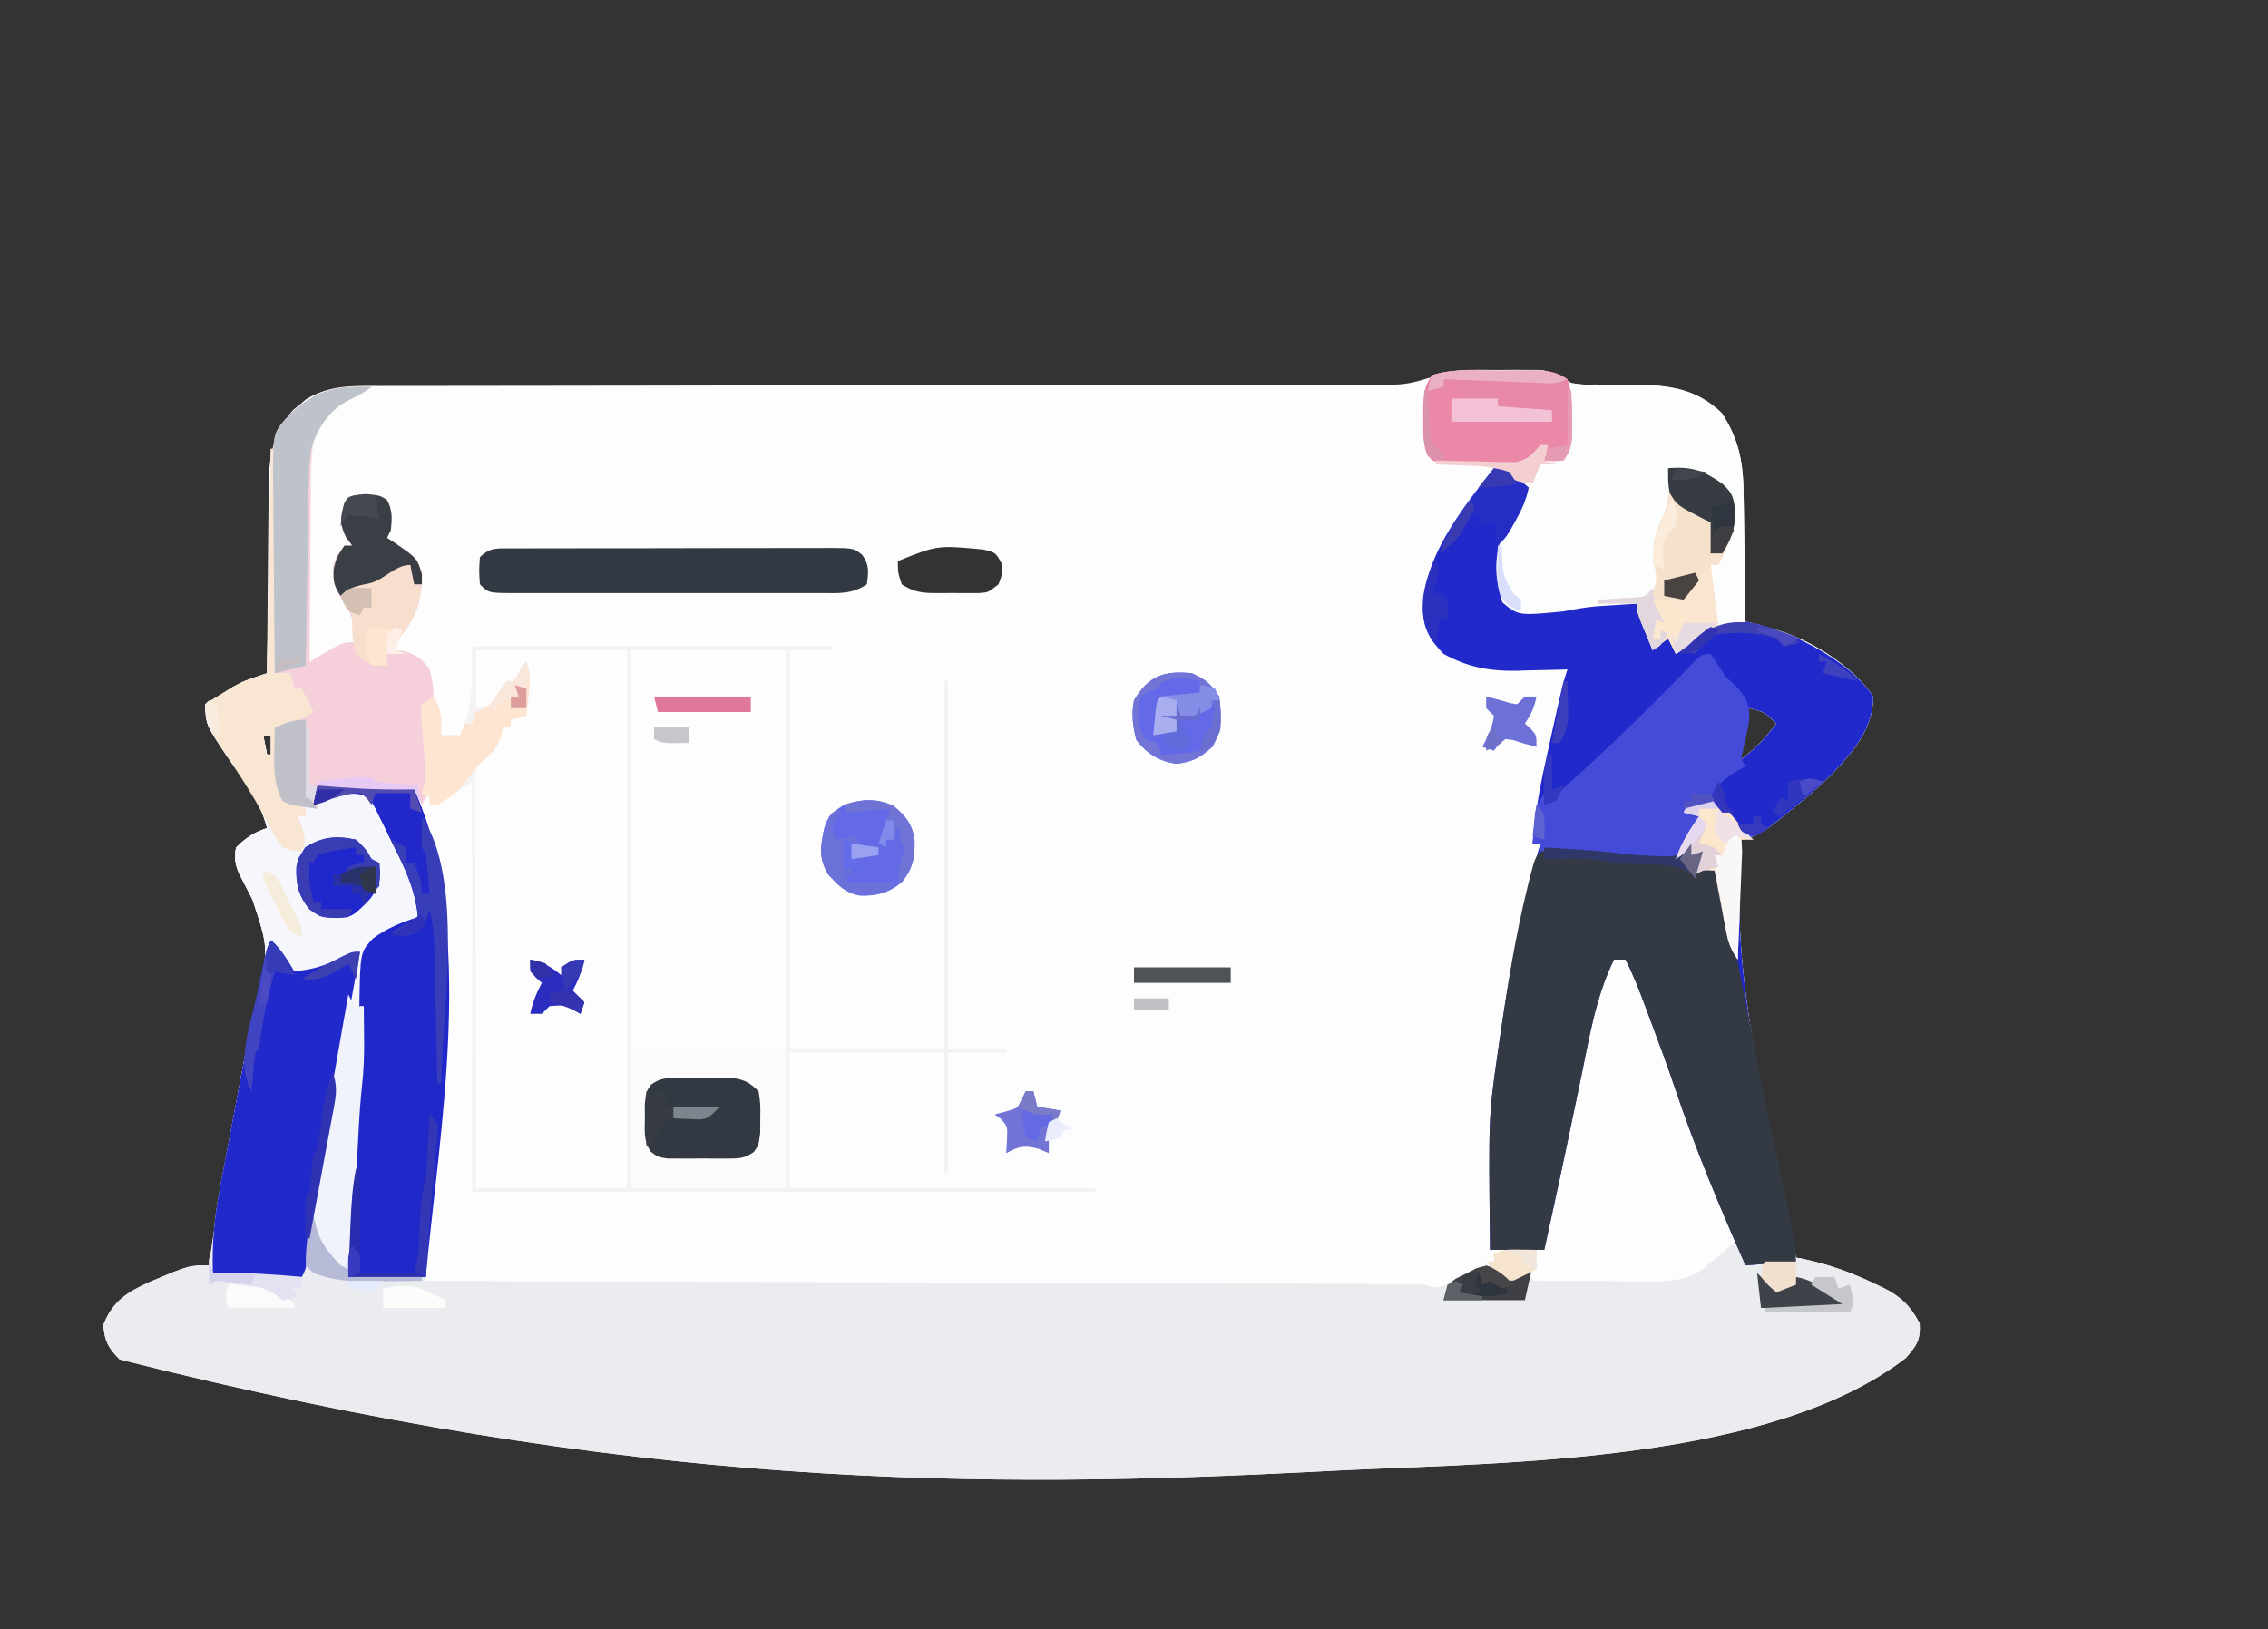 <?xml version="1.0" encoding="UTF-8"?>
<svg version="1.1" xmlns="http://www.w3.org/2000/svg" width="586" height="421">
<rect width="100%" height="100%" fill="#333333" stroke="none"/>
<path d="M0 0 C1.837 -0.006 1.837 -0.006 3.711 -0.012 C4.982 -0 6.253 0.011 7.562 0.023 C8.834 0.012 10.105 0 11.414 -0.012 C12.639 -0.008 13.863 -0.004 15.125 0 C16.24 0.003 17.355 0.007 18.504 0.01 C21.927 0.445 23.645 1.634 26.562 3.398 C29.503 3.834 29.503 3.834 32.641 3.77 C34.383 3.796 34.383 3.796 36.16 3.822 C38.579 3.831 40.999 3.837 43.418 3.838 C52.198 3.979 58.939 4.933 65.438 11.148 C70.054 18.209 71.016 24.344 71.074 32.586 C71.101 34.001 71.101 34.001 71.129 35.444 C71.182 38.429 71.217 41.413 71.25 44.398 C71.283 46.434 71.318 48.469 71.354 50.504 C71.438 55.469 71.505 60.433 71.562 65.398 C72.182 65.532 72.801 65.665 73.438 65.802 C74.25 65.979 75.061 66.155 75.897 66.338 C76.702 66.512 77.506 66.686 78.335 66.866 C87.656 69.094 99.243 76.419 104.562 84.398 C104.562 92.888 99.202 98.881 93.562 104.773 C89.645 108.551 85.5 112.006 81.25 115.398 C80.651 115.88 80.052 116.361 79.436 116.857 C76.505 119.142 74.198 120.666 70.562 121.398 C67.729 152.621 74.816 182.329 81.467 212.615 C82.692 218.197 83.885 223.721 84.562 229.398 C85.243 229.522 85.924 229.646 86.625 229.773 C93.18 231.168 99.057 233.296 105.062 236.211 C106.085 236.69 106.085 236.69 107.129 237.178 C111.673 239.468 114.124 241.775 116.562 246.398 C116.831 250.689 115.825 252.098 113 255.336 C78.209 282.147 10.807 282.33 -31.292 284.296 C-33.698 284.411 -36.105 284.537 -38.511 284.663 C-125.351 289.157 -215.485 289.424 -348.531 255.711 C-351.469 252.72 -352.378 251.079 -352.75 246.836 C-350.441 240.789 -346.561 238.289 -340.777 235.691 C-330.624 231.398 -330.624 231.398 -325.438 231.398 C-325.267 230.203 -325.096 229.008 -324.92 227.777 C-323.08 215.11 -320.88 202.537 -318.5 189.961 C-318.162 188.158 -317.824 186.356 -317.486 184.553 C-317.319 183.661 -317.151 182.768 -316.978 181.849 C-316.642 180.059 -316.31 178.267 -315.98 176.476 C-315.127 171.875 -314.204 167.305 -313.161 162.744 C-310.024 149.498 -310.024 149.498 -314.188 136.898 C-314.981 135.371 -315.768 133.84 -316.547 132.305 C-317.075 131.285 -317.075 131.285 -317.614 130.245 C-318.696 127.818 -318.945 126.009 -318.438 123.398 C-315.829 120.86 -313.895 119.551 -310.438 118.398 C-312.203 111.288 -316.738 105.688 -320.826 99.742 C-326.219 91.704 -326.219 91.704 -326.438 86.398 C-324.901 85.433 -323.358 84.476 -321.812 83.523 C-320.954 82.99 -320.095 82.456 -319.211 81.906 C-316.345 80.348 -313.537 79.392 -310.438 78.398 C-310.434 77.69 -310.43 76.981 -310.426 76.25 C-310.388 69.542 -310.331 62.834 -310.254 56.126 C-310.214 52.678 -310.182 49.23 -310.167 45.782 C-310.148 41.81 -310.098 37.839 -310.047 33.867 C-310.046 32.64 -310.044 31.412 -310.043 30.148 C-309.908 22.192 -309.003 16.615 -303.727 10.375 C-303.177 9.929 -302.628 9.483 -302.062 9.023 C-301.247 8.331 -301.247 8.331 -300.414 7.625 C-294.296 3.828 -288.036 4.114 -281.082 4.14 C-279.933 4.136 -278.784 4.133 -277.6 4.129 C-274.419 4.121 -271.239 4.121 -268.058 4.126 C-264.624 4.128 -261.191 4.119 -257.757 4.111 C-251.81 4.099 -245.863 4.094 -239.916 4.093 C-231.312 4.092 -222.708 4.077 -214.104 4.058 C-200.137 4.027 -186.17 4.003 -172.203 3.985 C-171.368 3.984 -170.532 3.983 -169.671 3.982 C-160.345 3.97 -151.018 3.96 -141.692 3.951 C-138.308 3.948 -134.925 3.945 -131.541 3.942 C-130.706 3.941 -129.871 3.941 -129.011 3.94 C-115.095 3.927 -101.178 3.902 -87.262 3.868 C-78.678 3.848 -70.095 3.838 -61.511 3.84 C-55.632 3.841 -49.753 3.832 -43.874 3.814 C-40.481 3.804 -37.088 3.799 -33.695 3.807 C-30.019 3.813 -26.343 3.8 -22.666 3.784 C-21.592 3.79 -20.517 3.796 -19.41 3.803 C-12.047 3.741 -7.113 0.022 0 0 Z M-147.438 49.398 C-147.431 52.438 -147.431 52.438 -146.438 55.398 C-143.682 57.2 -141.472 57.654 -138.215 57.664 C-137.429 57.667 -136.643 57.669 -135.834 57.672 C-135.023 57.664 -134.211 57.656 -133.375 57.648 C-132.152 57.66 -132.152 57.66 -130.904 57.672 C-129.728 57.668 -129.728 57.668 -128.527 57.664 C-127.458 57.661 -127.458 57.661 -126.367 57.657 C-124.112 57.499 -124.112 57.499 -121.438 55.398 C-120.521 52.982 -120.521 52.982 -120.438 50.398 C-122.16 47.15 -122.16 47.15 -125.438 46.398 C-137.21 45.289 -137.21 45.289 -147.438 49.398 Z M72.562 87.398 C71.573 92.018 70.582 96.638 69.562 101.398 C75.093 96.898 75.093 96.898 79.562 91.398 C76.469 88.422 76.469 88.422 72.562 87.398 Z M-311.438 94.398 C-311.108 96.048 -310.777 97.698 -310.438 99.398 C-310.108 99.398 -309.777 99.398 -309.438 99.398 C-309.438 97.748 -309.438 96.098 -309.438 94.398 C-310.098 94.398 -310.757 94.398 -311.438 94.398 Z " fill="#FDFDFD" transform="translate(379.438,95.602)"/>
<path d="M0 0 C0.33 0 0.66 0 1 0 C1 19.14 1 38.28 1 58 C2.32 58 3.64 58 5 58 C5.495 59.98 5.495 59.98 6 62 C6.66 62 7.32 62 8 62 C8.99 63.98 9.98 65.96 11 68 C4.375 72 4.375 72 1 72 C1.142 74.229 1.289 76.459 1.438 78.688 C1.519 79.929 1.6 81.17 1.684 82.449 C1.945 85.382 2.348 88.134 3 91 C5.64 91.33 8.28 91.66 11 92 C11.33 90.35 11.66 88.7 12 87 C20.401 86.878 28.639 87.186 37 88 C50.324 118.718 44.693 158.558 41.973 190.988 C41.781 193.337 41.591 195.685 41.401 198.034 C40.941 203.69 40.474 209.345 40 215 C40.549 215 41.098 215 41.664 215 C122.151 215 202.639 215 303 215 C305.802 213.965 308.551 212.828 311.309 211.68 C314 211 314 211 316.223 211.832 C316.809 212.217 317.396 212.603 318 213 C319.952 213.905 319.952 213.905 322 214 C324.248 212.648 324.248 212.648 326 211 C326 212.32 326 213.64 326 215 C326.99 214.67 327.98 214.34 329 214 C331.444 213.939 333.858 213.932 336.301 213.973 C337.768 213.985 339.234 213.998 340.701 214.01 C343.005 214.035 345.309 214.062 347.613 214.096 C349.842 214.126 352.071 214.144 354.301 214.16 C354.982 214.174 355.664 214.187 356.366 214.201 C363.44 214.238 367.642 212.465 373 208 C373.66 208 374.32 208 375 208 C375.33 207.01 375.66 206.02 376 205 C376.66 205 377.32 205 378 205 C377.719 204.298 377.438 203.597 377.149 202.874 C371.299 188.221 365.687 173.531 360.44 158.65 C355.765 145.103 355.765 145.103 350 132 C349.01 132 348.02 132 347 132 C342.364 141.529 340.679 151.891 338.562 162.188 C338.168 164.075 337.772 165.962 337.375 167.849 C336.598 171.549 335.825 175.249 335.056 178.95 C333.722 185.35 332.337 191.739 330.938 198.125 C330.551 199.898 330.164 201.672 329.777 203.445 C329.521 204.618 329.264 205.791 329 207 C324.38 207 319.76 207 315 207 C314.603 172.681 314.603 172.681 317 156 C317.161 154.851 317.323 153.701 317.489 152.517 C319.94 135.387 323.156 118.639 328 102 C327.34 102 326.68 102 326 102 C326.585 93.731 328.199 85.805 330.011 77.739 C330.504 75.544 330.989 73.347 331.473 71.15 C333.827 60.518 333.827 60.518 335 57 C334.386 57.021 333.772 57.042 333.139 57.063 C330.301 57.148 327.464 57.199 324.625 57.25 C323.177 57.3 323.177 57.3 321.699 57.352 C314.781 57.444 309.104 56.377 303 53 C299.465 49.379 297.836 46.641 297.625 41.625 C297.804 27.827 307.847 15.423 316 5 C319.861 5.784 322.013 7.428 325 10 C324.347 13.252 323.15 15.756 321.5 18.625 C321.057 19.401 320.613 20.177 320.156 20.977 C319.775 21.644 319.393 22.312 319 23 C317.724 25.551 317.796 27.463 317.75 30.312 C317.724 31.257 317.698 32.202 317.672 33.176 C318.071 36.607 318.728 38.384 321 41 C324.021 41.644 324.021 41.644 327.375 41.375 C328.496 41.341 329.618 41.308 330.773 41.273 C333.889 41.076 333.889 41.076 336.457 40.48 C339.772 39.854 342.942 39.906 346.312 39.938 C347.567 39.947 348.821 39.956 350.113 39.965 C351.066 39.976 352.019 39.988 353 40 C354.98 44.95 354.98 44.95 357 50 C359.324 50.185 359.324 50.185 362 48 C362.66 49.32 363.32 50.64 364 52 C364.617 51.495 365.235 50.989 365.871 50.469 C370.795 46.692 374.44 44.012 380.781 44.57 C384.701 45.329 388.313 46.475 392 48 C392.634 48.255 393.268 48.51 393.922 48.773 C401.119 52.015 409.609 57.414 414 64 C414 72.49 408.64 78.483 403 84.375 C399.082 88.152 394.937 91.607 390.688 95 C390.089 95.481 389.49 95.963 388.873 96.458 C385.942 98.744 383.636 100.268 380 101 C377.166 132.223 384.253 161.93 390.905 192.217 C392.13 197.799 393.322 203.323 394 209 C394.681 209.124 395.361 209.248 396.062 209.375 C402.618 210.77 408.494 212.898 414.5 215.812 C415.523 216.291 415.523 216.291 416.566 216.779 C421.11 219.069 423.562 221.376 426 226 C426.268 230.29 425.262 231.699 422.438 234.938 C387.646 261.749 320.245 261.932 278.146 263.897 C275.739 264.013 273.333 264.138 270.927 264.265 C184.087 268.759 93.952 269.026 -39.094 235.312 C-42.031 232.322 -42.94 230.681 -43.312 226.438 C-41.004 220.39 -37.124 217.891 -31.34 215.293 C-21.187 211 -21.187 211 -16 211 C-15.829 209.805 -15.658 208.61 -15.482 207.379 C-13.643 194.711 -11.442 182.138 -9.062 169.562 C-8.724 167.76 -8.386 165.957 -8.049 164.154 C-7.881 163.262 -7.713 162.37 -7.54 161.451 C-7.205 159.66 -6.872 157.869 -6.543 156.077 C-5.689 151.477 -4.767 146.907 -3.723 142.345 C-0.586 129.099 -0.586 129.099 -4.75 116.5 C-5.543 114.972 -6.33 113.441 -7.109 111.906 C-7.638 110.887 -7.638 110.887 -8.177 109.847 C-9.259 107.42 -9.508 105.61 -9 103 C-6.391 100.462 -4.458 99.153 -1 98 C-2.766 90.89 -7.301 85.29 -11.389 79.344 C-16.782 71.305 -16.782 71.305 -17 66 C-15.463 65.034 -13.92 64.078 -12.375 63.125 C-11.516 62.591 -10.658 62.058 -9.773 61.508 C-7 60 -7 60 -1 58 C-0.67 38.86 -0.34 19.72 0 0 Z M382 67 C381.01 71.62 380.02 76.24 379 81 C384.53 76.5 384.53 76.5 389 71 C385.907 68.023 385.907 68.023 382 67 Z M-2 74 C-1.67 75.65 -1.34 77.3 -1 79 C-0.67 79 -0.34 79 0 79 C0 77.35 0 75.7 0 74 C-0.66 74 -1.32 74 -2 74 Z " fill="#EBECEF" transform="translate(70,116)"/>
<path d="M0 0 C0.603 0.349 1.207 0.699 1.828 1.059 C2.627 1.514 3.427 1.969 4.25 2.438 C5.039 2.89 5.828 3.342 6.641 3.809 C10.474 5.744 13.938 6.143 18.203 6.316 C19.183 6.358 20.163 6.4 21.172 6.443 C22.188 6.483 23.203 6.522 24.25 6.562 C25.797 6.627 25.797 6.627 27.375 6.693 C29.917 6.799 32.458 6.901 35 7 C33.331 16.605 31.354 26.143 29.375 35.688 C29.047 37.275 28.719 38.863 28.391 40.451 C27.595 44.301 26.798 48.151 26 52 C26.66 52 27.32 52 28 52 C27.137 57.818 26.214 63.536 24.562 69.188 C22.427 76.672 21.233 84.325 20 92 C19.814 93.155 19.629 94.31 19.438 95.5 C18.91 98.995 18.441 102.493 18 106 C17.87 107.016 17.87 107.016 17.738 108.052 C15.723 124.313 15.4 140.637 15 157 C19.62 157 24.24 157 29 157 C29.24 155.122 29.48 153.244 29.727 151.309 C31.002 142.392 32.866 133.623 34.776 124.823 C35.373 122.072 35.96 119.318 36.547 116.564 C42.808 87.354 42.808 87.354 47 81 C48.828 81.148 48.828 81.148 51 82 C52.422 84.352 52.422 84.352 53.75 87.625 C54.123 88.539 54.123 88.539 54.504 89.47 C57.208 96.234 59.532 103.14 61.891 110.029 C66.502 123.471 71.456 136.812 77.188 149.82 C78 152 78 152 78 155 C75.77 157.227 75.77 157.227 72.812 159.625 C71.85 160.422 70.887 161.218 69.895 162.039 C64.802 165.489 59.623 165.138 53.637 165.098 C52.845 165.096 52.053 165.095 51.237 165.093 C48.72 165.088 46.204 165.075 43.688 165.062 C41.976 165.057 40.264 165.053 38.553 165.049 C34.368 165.038 30.184 165.021 26 165 C25.67 164.01 25.34 163.02 25 162 C24.587 162.516 24.175 163.031 23.75 163.562 C22 165 22 165 20.062 164.812 C18 164 18 164 16.281 162.797 C12.788 161.577 10.752 162.986 7.438 164.438 C1.307 167.102 1.307 167.102 -2 166 C-3.464 165.906 -4.932 165.866 -6.398 165.861 C-7.303 165.856 -8.208 165.85 -9.14 165.845 C-10.633 165.843 -10.633 165.843 -12.155 165.842 C-13.212 165.837 -14.268 165.832 -15.356 165.827 C-18.912 165.811 -22.468 165.803 -26.024 165.795 C-28.566 165.785 -31.109 165.775 -33.651 165.765 C-39.133 165.743 -44.615 165.725 -50.098 165.709 C-58.024 165.686 -65.951 165.658 -73.877 165.629 C-86.737 165.581 -99.596 165.538 -112.456 165.497 C-124.949 165.458 -137.442 165.417 -149.935 165.372 C-150.705 165.37 -151.475 165.367 -152.268 165.364 C-156.13 165.35 -159.992 165.337 -163.854 165.323 C-195.903 165.209 -227.951 165.102 -260 165 C-260.007 162.59 -260.013 160.18 -260.017 157.769 C-260.02 157.09 -260.022 156.411 -260.024 155.711 C-260.03 151.152 -259.839 146.735 -259.344 142.207 C-259.205 140.843 -259.068 139.48 -258.932 138.116 C-258.825 137.067 -258.825 137.067 -258.717 135.997 C-255.927 107.859 -254.283 77.915 -259.636 50.014 C-260.236 46.693 -260.61 43.351 -261 40 C-260.34 40 -259.68 40 -259 40 C-259 40.66 -259 41.32 -259 42 C-258.374 41.567 -257.747 41.134 -257.102 40.688 C-256.284 40.131 -255.467 39.574 -254.625 39 C-253.813 38.443 -253.001 37.886 -252.164 37.312 C-250 36 -250 36 -248 36 C-248 70.98 -248 105.96 -248 142 C-220.94 141.67 -193.88 141.34 -166 141 C-166 129.45 -166 117.9 -166 106 C-152.47 106 -138.94 106 -125 106 C-125 71.68 -125 37.36 -125 2 C-78.791 0.845 -78.791 0.845 -63.008 0.867 C-61.209 0.867 -59.41 0.866 -57.611 0.864 C-53.951 0.863 -50.291 0.865 -46.631 0.87 C-41.94 0.875 -37.249 0.872 -32.557 0.866 C-28.893 0.862 -25.228 0.864 -21.563 0.866 C-19.829 0.867 -18.095 0.866 -16.36 0.864 C-13.977 0.861 -11.594 0.865 -9.211 0.871 C-8.505 0.869 -7.799 0.867 -7.072 0.864 C-2.229 0.886 -2.229 0.886 0 2 C0 1.34 0 0.68 0 0 Z " fill="#FDFDFD" transform="translate(370,166)"/>
<path d="M0 0 C3.861 0.784 6.013 2.428 9 5 C8.347 8.252 7.15 10.756 5.5 13.625 C5.057 14.401 4.613 15.177 4.156 15.977 C3.775 16.644 3.393 17.312 3 18 C1.724 20.551 1.796 22.463 1.75 25.312 C1.724 26.257 1.698 27.202 1.672 28.176 C2.071 31.607 2.728 33.384 5 36 C8.021 36.644 8.021 36.644 11.375 36.375 C12.496 36.341 13.618 36.308 14.773 36.273 C17.889 36.076 17.889 36.076 20.457 35.48 C23.772 34.854 26.942 34.906 30.312 34.938 C31.567 34.947 32.821 34.956 34.113 34.965 C35.066 34.976 36.019 34.988 37 35 C38.32 38.3 39.64 41.6 41 45 C43.324 45.185 43.324 45.185 46 43 C46.99 44.98 46.99 44.98 48 47 C48.617 46.495 49.235 45.989 49.871 45.469 C54.795 41.692 58.44 39.012 64.781 39.57 C68.701 40.329 72.313 41.475 76 43 C76.634 43.255 77.268 43.51 77.922 43.773 C85.119 47.015 93.609 52.414 98 59 C98 67.49 92.64 73.483 87 79.375 C83.082 83.152 78.937 86.607 74.688 90 C74.089 90.481 73.49 90.963 72.873 91.458 C69.942 93.744 67.636 95.268 64 96 C61.17 127.185 68.235 156.858 74.905 187.103 C76.213 193.065 77.389 198.925 78 205 C73.71 205.33 69.42 205.66 65 206 C58.415 191.063 52.157 176.197 46.949 160.715 C44.809 154.363 42.48 148.087 40.125 141.812 C39.743 140.79 39.361 139.767 38.968 138.714 C37.461 134.711 35.974 130.8 34 127 C33.01 127 32.02 127 31 127 C26.364 136.529 24.679 146.891 22.562 157.188 C22.168 159.075 21.772 160.962 21.375 162.849 C20.598 166.549 19.825 170.249 19.056 173.95 C17.722 180.35 16.337 186.739 14.938 193.125 C14.551 194.898 14.164 196.672 13.777 198.445 C13.521 199.618 13.264 200.791 13 202 C8.38 202 3.76 202 -1 202 C-1.397 167.681 -1.397 167.681 1 151 C1.161 149.851 1.323 148.701 1.489 147.517 C3.94 130.387 7.156 113.639 12 97 C11.34 97 10.68 97 10 97 C10.585 88.731 12.199 80.805 14.011 72.739 C14.504 70.544 14.989 68.347 15.473 66.15 C17.827 55.518 17.827 55.518 19 52 C18.386 52.021 17.772 52.042 17.139 52.063 C14.301 52.148 11.464 52.199 8.625 52.25 C7.177 52.3 7.177 52.3 5.699 52.352 C-1.219 52.444 -6.896 51.377 -13 48 C-16.535 44.379 -18.164 41.641 -18.375 36.625 C-18.196 22.827 -8.153 10.423 0 0 Z M66 62 C65.01 66.62 64.02 71.24 63 76 C68.53 71.5 68.53 71.5 73 66 C69.907 63.023 69.907 63.023 66 62 Z " fill="#2229CA" transform="translate(386,121)"/>
<path d="M0 0 C0.33 0 0.66 0 1 0 C1 19.14 1 38.28 1 58 C2.32 58 3.64 58 5 58 C5.33 59.32 5.66 60.64 6 62 C6.66 62 7.32 62 8 62 C9.485 64.97 9.485 64.97 11 68 C4.375 72 4.375 72 1 72 C1.142 74.229 1.289 76.459 1.438 78.688 C1.559 80.55 1.559 80.55 1.684 82.449 C1.945 85.382 2.348 88.134 3 91 C5.64 91.33 8.28 91.66 11 92 C11.33 90.35 11.66 88.7 12 87 C20.401 86.878 28.639 87.186 37 88 C53.064 125.035 43.616 175.194 40 214 C33.4 214 26.8 214 20 214 C20.264 207.917 20.53 201.834 20.8 195.75 C20.891 193.685 20.981 191.619 21.07 189.553 C21.199 186.569 21.332 183.585 21.465 180.602 C21.503 179.691 21.542 178.78 21.582 177.841 C21.82 172.6 22.216 167.404 22.791 162.188 C23.088 159.079 23.096 155.996 23.062 152.875 C23.053 151.759 23.044 150.642 23.035 149.492 C23.024 148.67 23.012 147.847 23 147 C22.34 147.33 21.68 147.66 21 148 C21 147.01 21 146.02 21 145 C18.515 155.029 16.65 165.124 14.893 175.302 C14.439 177.93 13.979 180.558 13.518 183.186 C11.994 191.923 10.563 200.651 9.414 209.448 C9 212 9 212 8 214 C0.259 214.122 -7.303 213.819 -15 213 C-15.29 205.022 -14.477 197.674 -12.953 189.852 C-12.741 188.718 -12.528 187.585 -12.309 186.418 C-11.632 182.818 -10.941 179.222 -10.25 175.625 C-9.801 173.251 -9.353 170.878 -8.906 168.504 C-8.686 167.34 -8.466 166.176 -8.239 164.976 C-7.8 162.651 -7.363 160.325 -6.927 157.999 C-5.915 152.632 -4.859 147.288 -3.647 141.962 C-0.589 128.912 -0.589 128.912 -4.75 116.5 C-5.543 114.972 -6.33 113.441 -7.109 111.906 C-7.462 111.227 -7.814 110.547 -8.177 109.847 C-9.259 107.42 -9.508 105.61 -9 103 C-6.391 100.462 -4.458 99.153 -1 98 C-2.766 90.89 -7.301 85.29 -11.389 79.344 C-16.782 71.305 -16.782 71.305 -17 66 C-15.463 65.034 -13.92 64.078 -12.375 63.125 C-11.516 62.591 -10.658 62.058 -9.773 61.508 C-7 60 -7 60 -1 58 C-0.67 38.86 -0.34 19.72 0 0 Z M-2 74 C-1.67 75.65 -1.34 77.3 -1 79 C-0.67 79 -0.34 79 0 79 C0 77.35 0 75.7 0 74 C-0.66 74 -1.32 74 -2 74 Z " fill="#F6F7FC" transform="translate(70,116)"/>
<path d="M0 0 C12.87 0 25.74 0 39 0 C39 45.87 39 91.74 39 139 C26.13 139 13.26 139 0 139 C-0.09 125.005 -0.164 111.01 -0.207 97.015 C-0.228 90.516 -0.256 84.018 -0.302 77.52 C-0.345 71.25 -0.369 64.98 -0.38 58.71 C-0.387 56.317 -0.401 53.923 -0.423 51.53 C-0.452 48.18 -0.456 44.831 -0.454 41.482 C-0.468 40.49 -0.483 39.498 -0.498 38.476 C-0.457 31.702 -0.457 31.702 1.919 28.052 C2.606 27.375 3.292 26.698 4 26 C5.045 24.023 6.057 22.027 7 20 C7.66 20 8.32 20 9 20 C9 19.34 9 18.68 9 18 C9.99 17.67 10.98 17.34 12 17 C12.33 12.71 12.66 8.42 13 4 C11.866 5.279 10.731 6.558 9.562 7.875 C8.605 8.954 8.605 8.954 7.629 10.055 C5.95 11.908 5.95 11.908 5 14 C3.35 14.33 1.7 14.66 0 15 C0 10.05 0 5.1 0 0 Z " fill="#FDFDFD" transform="translate(123,168)"/>
<path d="M0 0 C0 0.99 0 1.98 0 3 C0.99 2.67 1.98 2.34 3 2 C2.67 3.65 2.34 5.3 2 7 C2.99 6.34 3.98 5.68 5 5 C5.66 5.33 6.32 5.66 7 6 C7.598 7.919 7.598 7.919 8.094 10.48 C8.285 11.444 8.477 12.407 8.674 13.4 C8.876 14.462 9.077 15.523 9.285 16.617 C9.502 17.721 9.72 18.825 9.943 19.963 C10.657 23.599 11.36 27.237 12.062 30.875 C13.046 35.901 14.034 40.925 15.023 45.949 C15.396 47.848 15.396 47.848 15.776 49.786 C18.318 62.703 21.022 75.585 23.781 88.457 C24.33 91.016 24.874 93.577 25.418 96.137 C25.58 96.882 25.742 97.627 25.909 98.395 C26.611 101.709 27 104.591 27 108 C22.71 108.33 18.42 108.66 14 109 C7.415 94.063 1.157 79.197 -4.051 63.715 C-6.191 57.363 -8.52 51.087 -10.875 44.812 C-11.257 43.79 -11.639 42.767 -12.032 41.714 C-13.539 37.711 -15.026 33.8 -17 30 C-17.99 30 -18.98 30 -20 30 C-24.636 39.529 -26.321 49.891 -28.438 60.188 C-28.832 62.075 -29.228 63.962 -29.625 65.849 C-30.402 69.549 -31.175 73.249 -31.944 76.95 C-33.278 83.35 -34.663 89.739 -36.062 96.125 C-36.449 97.898 -36.836 99.672 -37.223 101.445 C-37.607 103.205 -37.607 103.205 -38 105 C-42.62 105 -47.24 105 -52 105 C-52.398 70.587 -52.398 70.587 -50 54 C-49.833 52.835 -49.667 51.669 -49.495 50.469 C-47.571 37.285 -45.52 24.13 -42.312 11.188 C-42.009 9.962 -42.009 9.962 -41.7 8.711 C-40.268 3.268 -40.268 3.268 -38 1 C-34.84 0.988 -34.84 0.988 -30.938 1.312 C-30.257 1.366 -29.577 1.419 -28.876 1.474 C-25.324 1.762 -21.786 2.124 -18.25 2.562 C-14.875 2.954 -11.522 3.157 -8.125 3.25 C-6.768 3.289 -6.768 3.289 -5.383 3.328 C-2.575 2.942 -1.733 2.181 0 0 Z " fill="#343A43" transform="translate(437,218)"/>
<path d="M0 0 C0.675 -0 1.349 -0 2.045 -0 C4.22 0 6.394 0.008 8.569 0.016 C10.099 0.018 11.629 0.019 13.159 0.02 C17.144 0.024 21.129 0.034 25.113 0.045 C29.196 0.055 33.279 0.06 37.362 0.065 C45.343 0.075 53.323 0.092 61.304 0.114 C61.304 0.444 61.304 0.774 61.304 1.114 C48.104 1.114 34.904 1.114 21.304 1.114 C20.974 35.104 20.644 69.094 20.304 104.114 C7.104 104.114 -6.096 104.114 -19.696 104.114 C-19.696 70.124 -19.696 36.134 -19.696 1.114 C-6.196 -0.011 -6.196 -0.011 0 0 Z " fill="#FDFDFD" transform="translate(223.696,166.886)"/>
<path d="M0 0 C13.2 0 26.4 0 40 0 C40 33.99 40 67.98 40 103 C26.8 103 13.6 103 0 103 C0 69.01 0 35.02 0 0 Z " fill="#FEFDFE" transform="translate(163,168)"/>
<path d="M0 0 C1.92 -0.031 1.92 -0.031 3.879 -0.062 C5.729 -0.07 5.729 -0.07 7.617 -0.078 C8.745 -0.087 9.873 -0.097 11.035 -0.106 C14.5 0.293 16.182 1.462 19.125 3.25 C22.065 3.685 22.065 3.685 25.203 3.621 C26.365 3.638 27.526 3.656 28.723 3.674 C31.142 3.683 33.561 3.688 35.98 3.689 C44.761 3.83 51.502 4.784 58 11 C62.616 18.06 63.578 24.196 63.637 32.438 C63.655 33.381 63.673 34.324 63.691 35.295 C63.745 38.28 63.779 41.265 63.812 44.25 C63.846 46.285 63.88 48.32 63.916 50.355 C64.001 55.32 64.068 60.285 64.125 65.25 C63.2 65.44 63.2 65.44 62.256 65.634 C61.042 65.893 61.042 65.893 59.803 66.156 C59.001 66.324 58.198 66.492 57.372 66.665 C54.515 67.409 52.438 68.64 50.062 70.375 C49.308 70.914 48.554 71.453 47.777 72.008 C47.232 72.418 46.687 72.828 46.125 73.25 C45.465 71.93 44.805 70.61 44.125 69.25 C42.805 70.24 41.485 71.23 40.125 72.25 C39.454 70.627 38.788 69.001 38.125 67.375 C37.754 66.47 37.383 65.565 37 64.633 C36.125 62.25 36.125 62.25 36.125 60.25 C33.896 60.392 31.666 60.539 29.438 60.688 C28.196 60.769 26.955 60.85 25.676 60.934 C22.732 61.196 20.013 61.671 17.125 62.25 C5.493 63.375 5.493 63.375 1.312 59.938 C-1.031 52.66 -0.873 46.604 2.5 39.688 C3.898 37.134 5.061 35.314 7.125 33.25 C7.47 30.008 7.47 30.008 4.625 27.625 C0.116 24.485 -4.974 24.665 -10.275 24.703 C-13.374 24.674 -15.365 24.655 -17.84 22.691 C-19.282 19.289 -19.235 16.435 -19.188 12.75 C-19.184 11.44 -19.18 10.131 -19.176 8.781 C-18.905 5.608 -18.738 3.792 -16.875 1.25 C-11.471 -0.551 -5.655 0.023 0 0 Z " fill="#FCFDFD" transform="translate(386.875,95.75)"/>
<path d="M0 0 C-3 2 -3 2 -6.375 3.625 C-10.749 6.174 -13.083 9.328 -15 14 C-15.714 18.421 -15.722 22.778 -15.707 27.25 C-15.722 28.504 -15.737 29.758 -15.753 31.05 C-15.788 34.357 -15.803 37.664 -15.807 40.972 C-15.816 44.358 -15.854 47.743 -15.889 51.129 C-15.951 57.753 -15.986 64.376 -16 71 C-15.385 70.639 -14.77 70.278 -14.137 69.906 C-12.924 69.21 -12.924 69.21 -11.688 68.5 C-10.487 67.804 -10.487 67.804 -9.262 67.094 C-7 66 -7 66 -4 66 C-4.324 61.945 -4.719 59.421 -7 56 C-9.345 52.483 -9.923 50.212 -10 46 C-8.688 43.062 -8.688 43.062 -7 41 C-6.34 41 -5.68 41 -5 41 C-5.773 39.948 -5.773 39.948 -6.562 38.875 C-8.323 35.354 -8.077 33.73 -7 30 C-5 28 -5 28 -1.562 27.688 C2 28 2 28 3.938 29.125 C5.466 31.823 5.259 33.955 5 37 C4.67 37.66 4.34 38.32 4 39 C4.849 39.528 4.849 39.528 5.715 40.066 C11.698 44.094 11.698 44.094 13.125 48.375 C12.886 55.307 11.676 59.721 7 65 C6.67 65.99 6.34 66.98 6 68 C6.742 68.082 7.485 68.165 8.25 68.25 C11.675 69.184 12.897 70.146 15 73 C15.875 76.625 15.875 76.625 16 80 C15.34 80.66 14.68 81.32 14 82 C13.849 84.154 13.849 84.154 14.094 86.613 C14.154 87.532 14.215 88.45 14.277 89.396 C14.425 91.329 14.573 93.261 14.723 95.193 C15.296 103.921 15.296 103.921 13 108 C12.34 106.68 11.68 105.36 11 104 C10.285 104.012 9.569 104.023 8.832 104.035 C1.171 104.105 -6.371 103.689 -14 103 C-14 104.98 -14 106.96 -14 109 C-20.75 108.125 -20.75 108.125 -23 107 C-25.187 102.879 -25.211 99.294 -25.125 94.688 C-25.107 93.433 -25.089 92.179 -25.07 90.887 C-25.036 89.458 -25.036 89.458 -25 88 C-22.03 86.68 -19.06 85.36 -16 84 C-16.99 81.03 -16.99 81.03 -18 78 C-18.66 78 -19.32 78 -20 78 C-20.33 76.68 -20.66 75.36 -21 74 C-22.32 74 -23.64 74 -25 74 C-25.093 66.15 -25.164 58.301 -25.207 50.451 C-25.228 46.805 -25.256 43.16 -25.302 39.515 C-25.345 35.994 -25.369 32.473 -25.38 28.952 C-25.39 26.962 -25.422 24.971 -25.453 22.98 C-25.456 11.758 -25.456 11.758 -21 7 C-14.361 0.65 -8.837 -0.353 0 0 Z " fill="#F5CFDA" transform="translate(96,100)"/>
<path d="M0 0 C8.401 -0.122 16.639 0.186 25 1 C41.064 38.035 31.616 88.194 28 127 C21.4 127 14.8 127 8 127 C8.47 115.473 8.984 103.95 9.564 92.428 C9.867 86.258 10.096 80.093 10.258 73.918 C10.369 70.088 10.532 66.261 10.705 62.433 C10.776 60.613 10.825 58.792 10.851 56.97 C11.065 43.066 11.065 43.066 14.376 39.53 C17.93 36.879 21.775 35.335 26 34 C25.201 26.663 22.52 21.156 19.25 14.625 C18.724 13.52 18.198 12.416 17.656 11.277 C17.135 10.229 16.615 9.181 16.078 8.102 C15.608 7.146 15.138 6.19 14.653 5.206 C13.168 2.789 13.168 2.789 10.461 2.146 C7.652 1.979 5.815 2.457 3.188 3.438 C2.002 3.869 2.002 3.869 0.793 4.309 C0.201 4.537 -0.39 4.765 -1 5 C-0.67 3.35 -0.34 1.7 0 0 Z " fill="#2128CA" transform="translate(82,203)"/>
<path d="M0 0 C2.615 2.366 4.264 4.942 6 8 C11.148 7.571 14.778 6.336 19.301 3.84 C21 3 21 3 23 3 C22.885 3.639 22.77 4.277 22.652 4.936 C20.001 19.702 17.375 34.472 14.775 49.248 C14.47 50.98 14.164 52.711 13.858 54.443 C12.211 63.75 10.643 73.041 9.419 82.415 C9 85 9 85 8 87 C0.259 87.122 -7.303 86.819 -15 86 C-15.291 78.001 -14.472 70.626 -12.953 62.781 C-12.634 61.074 -12.634 61.074 -12.309 59.333 C-11.632 55.72 -10.941 52.11 -10.25 48.5 C-9.801 46.11 -9.353 43.719 -8.906 41.328 C-6.935 30.837 -4.912 20.357 -2.734 9.906 C-2.572 9.123 -2.41 8.339 -2.243 7.531 C-1.123 2.246 -1.123 2.246 0 0 Z " fill="#2229CA" transform="translate(70,243)"/>
<path d="M0 0 C1.344 1.993 2.675 3.994 4 6 C4.887 6.825 5.774 7.65 6.688 8.5 C9.518 11.56 9.922 12.851 10 17 C9.549 19.638 9.006 22.227 8.375 24.828 C7.772 27.039 7.772 27.039 9 29 C8.237 29.433 7.474 29.866 6.688 30.312 C4.419 31.737 2.78 33.033 1 35 C2.37 40.653 6.677 43.511 11 47 C10.01 47.33 9.02 47.66 8 48 C7.67 58.23 7.34 68.46 7 79 C5.071 76.107 4.563 74.645 3.93 71.332 C3.756 70.439 3.582 69.547 3.402 68.627 C3.228 67.698 3.054 66.769 2.875 65.812 C2.693 64.872 2.511 63.932 2.324 62.963 C1.877 60.643 1.436 58.322 1 56 C-1.925 55.776 -1.925 55.776 -4 57 C-3.67 55.35 -3.34 53.7 -3 52 C-3.99 52.66 -4.98 53.32 -6 54 C-6 53.01 -6 52.02 -6 51 C-6.66 51.66 -7.32 52.32 -8 53 C-15.607 54.045 -23.693 52.599 -31.273 51.712 C-35.545 51.218 -39.689 50.889 -44 51 C-44 50.34 -44 49.68 -44 49 C-44.66 49 -45.32 49 -46 49 C-45.886 47.395 -45.758 45.791 -45.625 44.188 C-45.555 43.294 -45.486 42.401 -45.414 41.48 C-45 39 -45 39 -43 36 C-43 36.99 -43 37.98 -43 39 C-30.995 28.699 -19.683 17.815 -8.628 6.503 C-7.798 5.662 -6.968 4.82 -6.113 3.953 C-4.996 2.811 -4.996 2.811 -3.857 1.646 C-2 0 -2 0 0 0 Z " fill="#444BD8" transform="translate(442,169)"/>
<path d="M0 0 C13.2 0 26.4 0 40 0 C40 11.88 40 23.76 40 36 C26.8 36 13.6 36 0 36 C0 24.12 0 12.24 0 0 Z " fill="#FCFBFC" transform="translate(163,271)"/>
<path d="M0 0 C12.87 0 25.74 0 39 0 C39 11.55 39 23.1 39 35 C26.13 35 13.26 35 0 35 C0 23.45 0 11.9 0 0 Z " fill="#FEFEFE" transform="translate(123,272)"/>
<path d="M0 0 C30.69 0 61.38 0 93 0 C93 0.33 93 0.66 93 1 C89.37 1 85.74 1 82 1 C82 34.99 82 68.98 82 104 C95.2 104 108.4 104 122 104 C122 72.65 122 41.3 122 9 C122.33 9 122.66 9 123 9 C123 40.35 123 71.7 123 104 C127.95 104 132.9 104 138 104 C138 104.33 138 104.66 138 105 C133.05 105 128.1 105 123 105 C123 115.23 123 125.46 123 136 C122.67 136 122.34 136 122 136 C122 125.77 122 115.54 122 105 C108.8 105 95.6 105 82 105 C82 116.55 82 128.1 82 140 C108.07 140 134.14 140 161 140 C161 140.33 161 140.66 161 141 C107.87 141 54.74 141 0 141 C0 106.02 0 71.04 0 35 C-2.97 36.98 -5.94 38.96 -9 41 C-9.66 41 -10.32 41 -11 41 C-11 40.34 -11 39.68 -11 39 C-11.66 38.67 -12.32 38.34 -13 38 C-12.745 37.148 -12.745 37.148 -12.486 36.28 C-11.971 33.864 -12.013 31.978 -12.227 29.523 C-12.288 28.688 -12.35 27.853 -12.414 26.992 C-12.555 25.239 -12.704 23.486 -12.859 21.734 C-12.919 20.902 -12.978 20.069 -13.039 19.211 C-13.103 18.451 -13.167 17.691 -13.233 16.908 C-13.156 16.278 -13.079 15.649 -13 15 C-12.01 14.34 -11.02 13.68 -10 13 C-7.906 16.402 -7.821 19.053 -8 23 C-6.35 23 -4.7 23 -3 23 C-0.164 15.36 -0.164 15.36 0 0 Z M1 1 C1 5.95 1 10.9 1 16 C2.65 15.67 4.3 15.34 6 15 C7.058 13.369 8.053 11.697 9 10 C11.688 7.688 11.688 7.688 14 6 C13.67 9.96 13.34 13.92 13 18 C12.01 18.33 11.02 18.66 10 19 C10 19.66 10 20.32 10 21 C9.34 21 8.68 21 8 21 C6.705 22.688 6.705 22.688 5.5 24.812 C5.077 25.52 4.654 26.228 4.219 26.957 C3.817 27.631 3.414 28.305 3 29 C2.34 29.99 1.68 30.98 1 32 C0.705 34.109 0.705 34.109 0.759 36.461 C0.757 37.374 0.754 38.287 0.751 39.227 C0.758 40.226 0.766 41.225 0.773 42.255 C0.773 43.308 0.772 44.362 0.772 45.448 C0.773 48.938 0.789 52.428 0.805 55.918 C0.808 58.335 0.811 60.752 0.813 63.169 C0.821 69.536 0.841 75.904 0.863 82.271 C0.883 88.766 0.892 95.261 0.902 101.756 C0.924 114.504 0.959 127.252 1 140 C13.87 140 26.74 140 40 140 C40 94.13 40 48.26 40 1 C27.13 1 14.26 1 1 1 Z M41 1 C41 46.87 41 92.74 41 140 C54.2 140 67.4 140 81 140 C81 94.13 81 48.26 81 1 C67.8 1 54.6 1 41 1 Z " fill="#F5F2F3" transform="translate(122,167)"/>
<path d="M0 0 C0.876 0.002 1.753 0.005 2.656 0.008 C3.578 0.002 4.5 -0.003 5.45 -0.008 C8.509 -0.022 11.568 -0.021 14.627 -0.019 C16.747 -0.023 18.867 -0.027 20.986 -0.032 C25.434 -0.039 29.882 -0.039 34.33 -0.034 C40.038 -0.028 45.746 -0.045 51.454 -0.068 C55.833 -0.083 60.212 -0.083 64.592 -0.08 C66.696 -0.081 68.801 -0.086 70.906 -0.096 C73.846 -0.108 76.786 -0.102 79.726 -0.09 C81.038 -0.102 81.038 -0.102 82.376 -0.113 C88.311 -0.061 88.311 -0.061 90.479 1.614 C92.438 4.174 92.153 6.168 91.756 9.282 C87.782 11.931 84.339 11.562 79.726 11.541 C78.34 11.546 78.34 11.546 76.927 11.552 C73.868 11.56 70.81 11.555 67.752 11.548 C65.631 11.549 63.51 11.551 61.389 11.554 C56.943 11.557 52.497 11.552 48.051 11.543 C42.342 11.532 36.633 11.538 30.924 11.55 C26.545 11.557 22.165 11.555 17.786 11.55 C15.68 11.548 13.575 11.55 11.469 11.555 C8.531 11.56 5.594 11.552 2.656 11.541 C1.341 11.547 1.341 11.547 0 11.553 C-6.016 11.511 -6.016 11.511 -8.244 9.282 C-8.494 5.782 -8.494 5.782 -8.244 2.282 C-5.589 -0.374 -3.613 0.032 0 0 Z " fill="#333942" transform="translate(132.244,141.718)"/>
<path d="M0 0 C1.288 -0.012 2.577 -0.024 3.904 -0.037 C5.141 -0.039 6.378 -0.041 7.652 -0.043 C8.785 -0.047 9.918 -0.051 11.086 -0.055 C14.012 0.183 15.676 0.503 18.062 2.188 C19.247 5.74 19.246 8.99 19.25 12.688 C19.262 13.364 19.274 14.041 19.287 14.738 C19.298 18.451 19.176 20.017 17.062 23.188 C14.438 23.375 14.438 23.375 12.062 23.188 C12.393 21.867 12.723 20.547 13.062 19.188 C11.956 20.425 11.956 20.425 10.828 21.688 C6.099 25.622 0.62 24.594 -5.188 24.188 C-6.288 24.142 -7.389 24.097 -8.523 24.051 C-14.508 23.72 -14.508 23.72 -16.938 23.188 C-19.344 19.577 -19.235 16.918 -19.188 12.75 C-19.193 11.431 -19.198 10.113 -19.203 8.754 C-18.964 5.546 -18.825 3.748 -16.938 1.188 C-11.52 -0.618 -5.669 0.003 0 0 Z " fill="#E888A6" transform="translate(386.938,95.812)"/>
<path d="M0 0 C6.147 -0.502 9.066 0.584 14 4 C16.822 6.549 16.982 7.845 17.438 11.688 C17.279 16.625 15.241 20.678 13 25 C12.34 25 11.68 25 11 25 C11.66 30.28 12.32 35.56 13 41 C9.37 43.31 5.74 45.62 2 48 C1.34 46.68 0.68 45.36 0 44 C-1.32 44.99 -2.64 45.98 -4 47 C-4.671 45.377 -5.337 43.751 -6 42.125 C-6.371 41.22 -6.742 40.315 -7.125 39.383 C-8 37 -8 37 -8 35 C-11.3 35 -14.6 35 -18 35 C-18 34.67 -18 34.34 -18 34 C-17.169 33.963 -16.337 33.925 -15.48 33.887 C-13.85 33.788 -13.85 33.788 -12.188 33.688 C-11.109 33.629 -10.03 33.571 -8.918 33.512 C-6.042 33.2 -6.042 33.2 -4.078 31.773 C-2.552 29.263 -3.04 27.795 -3.562 24.938 C-4.252 19.489 -3.209 16.334 -0.926 11.438 C0.555 7.539 0.266 4.126 0 0 Z " fill="#F6E2CC" transform="translate(431,121)"/>
<path d="M0 0 C0.33 0 0.66 0 1 0 C1 19.14 1 38.28 1 58 C2.32 58 3.64 58 5 58 C5.33 59.32 5.66 60.64 6 62 C6.66 62 7.32 62 8 62 C9.485 64.97 9.485 64.97 11 68 C4.375 72 4.375 72 1 72 C1.142 74.229 1.289 76.459 1.438 78.688 C1.559 80.55 1.559 80.55 1.684 82.449 C1.945 85.382 2.348 88.134 3 91 C4.98 91.66 6.96 92.32 9 93 C9 93.66 9 94.32 9 95 C8.34 95 7.68 95 7 95 C7.351 95.928 7.701 96.856 8.062 97.812 C9 101 9 101 8 104 C5.727 103.875 5.727 103.875 3 103 C1.148 100.438 1.148 100.438 -0.625 97 C-4.161 90.336 -8.132 84.079 -12.407 77.863 C-15.054 73.902 -16.642 70.882 -17 66 C-15.463 65.034 -13.92 64.078 -12.375 63.125 C-11.516 62.591 -10.658 62.058 -9.773 61.508 C-7 60 -7 60 -1 58 C-0.67 38.86 -0.34 19.72 0 0 Z M-2 74 C-1.67 75.65 -1.34 77.3 -1 79 C-0.67 79 -0.34 79 0 79 C0 77.35 0 75.7 0 74 C-0.66 74 -1.32 74 -2 74 Z " fill="#F8E6D3" transform="translate(70,116)"/>
<path d="M0 0 C-3 2 -3 2 -6.375 3.625 C-11.064 6.268 -13.981 10.666 -15.546 15.787 C-16.075 18.366 -16.162 20.778 -16.205 23.411 C-16.225 24.492 -16.245 25.573 -16.266 26.686 C-16.291 28.427 -16.291 28.427 -16.316 30.203 C-16.337 31.396 -16.358 32.589 -16.379 33.818 C-16.445 37.629 -16.504 41.439 -16.562 45.25 C-16.606 47.833 -16.649 50.417 -16.693 53 C-16.8 59.333 -16.902 65.667 -17 72 C-20.96 72.99 -20.96 72.99 -25 74 C-25.093 66.15 -25.164 58.301 -25.207 50.451 C-25.228 46.805 -25.256 43.16 -25.302 39.515 C-25.345 35.994 -25.369 32.473 -25.38 28.952 C-25.39 26.962 -25.422 24.971 -25.453 22.98 C-25.456 11.758 -25.456 11.758 -21 7 C-14.361 0.65 -8.837 -0.353 0 0 Z " fill="#BEC2CA" transform="translate(96,100)"/>
<path d="M0 0 C1.447 -0.006 1.447 -0.006 2.924 -0.012 C4.433 0.006 4.433 0.006 5.973 0.023 C6.975 0.012 7.977 0 9.01 -0.012 C9.976 -0.008 10.942 -0.004 11.938 0 C13.26 0.005 13.26 0.005 14.609 0.01 C17.543 0.48 18.922 1.328 21.035 3.398 C21.531 6.648 21.531 6.648 21.473 10.398 C21.471 11.636 21.47 12.873 21.469 14.148 C21.035 17.398 21.035 17.398 19.834 19.077 C17.41 20.858 15.808 20.786 12.816 20.797 C11.802 20.801 10.787 20.805 9.742 20.809 C8.684 20.797 7.626 20.785 6.535 20.773 C5.477 20.785 4.419 20.797 3.328 20.809 C1.806 20.803 1.806 20.803 0.254 20.797 C-0.675 20.793 -1.604 20.79 -2.561 20.787 C-4.965 20.398 -4.965 20.398 -6.766 19.077 C-8.724 16.336 -8.36 13.699 -8.34 10.398 C-8.348 9.161 -8.355 7.923 -8.363 6.648 C-7.965 3.398 -7.965 3.398 -6.75 1.72 C-4.395 -0.024 -2.914 0.011 0 0 Z " fill="#333942" transform="translate(174.965,278.602)"/>
<path d="M0 0 C0.66 1.32 1.32 2.64 2 4 C2.33 3.67 2.66 3.34 3 3 C3.33 3 3.66 3 4 3 C4.027 5.458 4.047 7.917 4.062 10.375 C4.071 11.054 4.079 11.734 4.088 12.434 C4.105 16.102 3.965 19.682 3.559 23.328 C3.022 28.262 2.746 33.193 2.5 38.148 C2.459 38.974 2.418 39.799 2.375 40.65 C2.205 44.104 2.039 47.558 1.875 51.012 C1.753 53.558 1.627 56.103 1.5 58.648 C1.465 59.428 1.429 60.207 1.393 61.01 C1.218 64.468 0.913 67.663 0 71 C-3.757 69.748 -5.641 67.304 -8.047 64.34 C-11.53 55.788 -7.724 44.315 -6.188 35.5 C-5.923 33.951 -5.659 32.401 -5.396 30.852 C-3.643 20.56 -1.823 10.28 0 0 Z " fill="#F0F2FC" transform="translate(90,257)"/>
<path d="M0 0 C3.115 2.509 4.935 4.687 5.535 8.738 C5.73 13.229 5.203 16.249 2.25 19.812 C-1.181 22.656 -4.279 23.408 -8.754 23.23 C-12.469 22.453 -14.174 20.573 -16.75 17.812 C-19.268 13.652 -18.767 10.475 -17.75 5.812 C-16.77 2.606 -15.925 1.926 -13.062 0.062 C-8.319 -1.727 -4.702 -2.031 0 0 Z " fill="#646AE6" transform="translate(230.75,208.188)"/>
<path d="M0 0 C3.586 1.637 4.793 2.69 7 6 C7.699 10.797 7.715 14.775 5.25 19 C2.13 21.773 0.28 22.833 -3.875 23.375 C-8.435 22.828 -11.535 20.865 -14.375 17.25 C-15.342 13.77 -15.686 10.536 -15 7 C-11.329 0.655 -7.088 -0.775 0 0 Z " fill="#6369E8" transform="translate(308,174)"/>
<path d="M0 0 C-0.66 2.97 -1.32 5.94 -2 9 C7.57 9 17.14 9 27 9 C27.495 11.97 27.495 11.97 28 15 C26.391 15.124 26.391 15.124 24.75 15.25 C20.981 15.624 20.981 15.624 19.114 18.03 C17 20 17 20 14.375 20.41 C13.403 20.366 12.431 20.322 11.43 20.277 C10.369 20.233 9.308 20.188 8.215 20.143 C6.562 20.041 6.562 20.041 4.875 19.938 C3.765 19.897 2.655 19.856 1.512 19.814 C-4.583 19.506 -4.583 19.506 -7 19 C-9.454 15.319 -9.228 12.556 -9.125 8.312 C-9.116 7.611 -9.107 6.909 -9.098 6.186 C-9.074 4.457 -9.038 2.728 -9 1 C-5.195 -0.797 -4.294 -1.073 0 0 Z " fill="#EB88A7" transform="translate(377,100)"/>
<path d="M0 0 C1.031 3.269 0.964 5.86 0.562 9.25 C0.461 10.142 0.359 11.034 0.254 11.953 C0.17 12.629 0.086 13.304 0 14 C-1.32 14.33 -2.64 14.66 -4 15 C-4 15.66 -4 16.32 -4 17 C-4.66 17 -5.32 17 -6 17 C-6.34 18.361 -6.34 18.361 -6.688 19.75 C-8.218 23.54 -9.798 24.56 -13 27 C-13.639 27.99 -14.279 28.98 -14.938 30 C-17.252 33.366 -19.465 35.002 -23 37 C-23.66 37 -24.32 37 -25 37 C-25 36.34 -25 35.68 -25 35 C-25.66 34.67 -26.32 34.34 -27 34 C-26.745 33.148 -26.745 33.148 -26.486 32.28 C-25.971 29.864 -26.013 27.978 -26.227 25.523 C-26.288 24.688 -26.35 23.853 -26.414 22.992 C-26.555 21.239 -26.704 19.486 -26.859 17.734 C-26.919 16.902 -26.978 16.069 -27.039 15.211 C-27.103 14.451 -27.167 13.691 -27.233 12.908 C-27.156 12.278 -27.079 11.649 -27 11 C-26.01 10.34 -25.02 9.68 -24 9 C-21.906 12.402 -21.821 15.053 -22 19 C-20.35 19 -18.7 19 -17 19 C-16.67 18.01 -16.34 17.02 -16 16 C-15.34 16 -14.68 16 -14 16 C-13.67 15.01 -13.34 14.02 -13 13 C-12.103 12.598 -12.103 12.598 -11.188 12.188 C-8.089 10.505 -6.898 7.91 -5 5 C-4.34 5 -3.68 5 -3 5 C-2.691 4.361 -2.381 3.721 -2.062 3.062 C-1 1 -1 1 0 0 Z " fill="#FDE5D1" transform="translate(136,171)"/>
<path d="M0 0 C8.401 -0.122 16.639 0.186 25 1 C27.703 7.233 29.822 13.136 30.75 19.875 C30.873 20.75 30.996 21.625 31.122 22.526 C33.218 40.505 32.233 58.934 32 77 C31.67 77 31.34 77 31 77 C30.975 75.814 30.95 74.629 30.924 73.407 C30.83 69 30.73 64.592 30.628 60.185 C30.584 58.279 30.543 56.373 30.503 54.467 C30.445 51.724 30.381 48.981 30.316 46.238 C30.3 45.389 30.283 44.54 30.266 43.665 C30.166 39.663 29.976 35.907 29 32 C28.773 32.784 28.546 33.568 28.312 34.375 C27 37 27 37 24.562 38.375 C22 39 22 39 19 38 C21.31 36.68 23.62 35.36 26 34 C25.628 26.793 22.439 20.995 19.25 14.625 C18.724 13.52 18.198 12.416 17.656 11.277 C17.135 10.229 16.615 9.181 16.078 8.102 C15.608 7.146 15.138 6.19 14.653 5.206 C13.168 2.789 13.168 2.789 10.461 2.146 C7.652 1.979 5.815 2.457 3.188 3.438 C2.002 3.869 2.002 3.869 0.793 4.309 C0.201 4.537 -0.39 4.765 -1 5 C-0.67 3.35 -0.34 1.7 0 0 Z " fill="#2228C9" transform="translate(82,203)"/>
<path d="M0 0 C3.562 0.312 3.562 0.312 5.5 1.438 C7.029 4.136 6.822 6.268 6.562 9.312 C6.232 9.973 5.902 10.633 5.562 11.312 C6.128 11.676 6.694 12.04 7.277 12.414 C13.343 16.572 13.343 16.572 14.562 20.688 C14.562 21.554 14.562 22.42 14.562 23.312 C13.902 23.312 13.242 23.312 12.562 23.312 C12.068 20.837 12.068 20.837 11.562 18.312 C10.933 18.722 10.304 19.132 9.656 19.555 C4.305 22.924 -0.214 25.16 -6.438 26.312 C-8.157 23.683 -8.448 22.441 -8.188 19.25 C-7.438 16.312 -7.438 16.312 -5.438 13.312 C-4.777 13.312 -4.117 13.312 -3.438 13.312 C-3.953 12.611 -4.469 11.91 -5 11.188 C-6.761 7.666 -6.515 6.042 -5.438 2.312 C-3.438 0.312 -3.438 0.312 0 0 Z " fill="#3A3E45" transform="translate(94.438,127.688)"/>
<path d="M0 0 C2.5 2.438 2.5 2.438 4 5 C4.66 5.33 5.32 5.66 6 6 C6.504 10.23 6.209 11.706 3.688 15.25 C-0.86 19.903 -0.86 19.903 -4.938 20.25 C-8 20 -9.534 19.785 -12 18 C-14.883 14.499 -15.617 11.37 -15.398 6.938 C-15 5 -15 5 -13.125 2 C-8.789 -0.775 -5.02 -1.096 0 0 Z " fill="#2027CC" transform="translate(92,217)"/>
<path d="M0 0 C0.124 0.804 0.247 1.609 0.375 2.438 C0.581 3.283 0.787 4.129 1 5 C1.66 5.33 2.32 5.66 3 6 C1.876 11.528 0.806 14.703 -3 19 C-3.33 19.99 -3.66 20.98 -4 22 C-3.01 22.33 -2.02 22.66 -1 23 C-2.65 23 -4.3 23 -6 23 C-6 23.99 -6 24.98 -6 26 C-11.438 25.637 -11.438 25.637 -13.875 22.875 C-15.223 19.429 -15 16.678 -15 13 C-16.37 10.129 -16.37 10.129 -18 8 C-15.544 5.544 -13.405 5.385 -10.102 4.641 C-6.409 3.515 -3.809 0 0 0 Z " fill="#F8DFCD" transform="translate(106,146)"/>
<path d="M0 0 C1.852 1.68 1.852 1.68 3.625 3.875 C4.215 4.594 4.806 5.314 5.414 6.055 C5.937 6.697 6.461 7.339 7 8 C7.66 8.66 8.32 9.32 9 10 C8.01 10 7.02 10 6 10 C5.67 20.23 5.34 30.46 5 41 C3.071 38.107 2.563 36.645 1.93 33.332 C1.756 32.439 1.582 31.547 1.402 30.627 C1.228 29.698 1.054 28.769 0.875 27.812 C0.693 26.872 0.511 25.932 0.324 24.963 C-0.123 22.643 -0.564 20.322 -1 18 C-3.925 17.776 -3.925 17.776 -6 19 C-5.67 17.35 -5.34 15.7 -5 14 C-5.99 14.66 -6.98 15.32 -8 16 C-8 15.01 -8 14.02 -8 13 C-8.99 13.66 -9.98 14.32 -11 15 C-9.55 10.89 -7.489 7.567 -5 4 C-6.32 3.67 -7.64 3.34 -9 3 C-8 1 -8 1 -6.188 0.375 C-4 0 -4 0 0 0 Z " fill="#FCE6CC" transform="translate(444,207)"/>
<path d="M0 0 C3.586 1.637 4.793 2.69 7 6 C7.699 10.797 7.715 14.775 5.25 19 C2.13 21.773 0.28 22.833 -3.875 23.375 C-8.435 22.828 -11.535 20.865 -14.375 17.25 C-15.342 13.77 -15.686 10.536 -15 7 C-11.329 0.655 -7.088 -0.775 0 0 Z M-7.75 2.312 C-8.162 2.869 -8.575 3.426 -9 4 C-9.701 4.247 -10.402 4.495 -11.125 4.75 C-13.389 5.959 -13.389 5.959 -13.875 9.375 C-14.029 13.564 -14.029 13.564 -12 17 C-11.01 17.33 -10.02 17.66 -9 18 C-8.67 18.99 -8.34 19.98 -8 21 C-4.599 20.93 -1.323 20.756 2 20 C4.156 17.663 4.156 17.663 5 15 C5.33 14.67 5.66 14.34 6 14 C6.041 11.667 6.042 9.333 6 7 C5.67 7.66 5.34 8.32 5 9 C3.68 9 2.36 9 1 9 C1 9.66 1 10.32 1 11 C-0.32 11 -1.64 11 -3 11 C-3.33 10.01 -3.66 9.02 -4 8 C-4 8.99 -4 9.98 -4 11 C-5.32 11.33 -6.64 11.66 -8 12 C-6.68 12 -5.36 12 -4 12 C-4 12.99 -4 13.98 -4 15 C-5.65 15 -7.3 15 -9 15 C-8.67 12.36 -8.34 9.72 -8 7 C-2.555 6.505 -2.555 6.505 3 6 C2.67 4.68 2.34 3.36 2 2 C-3.152 0.703 -3.152 0.703 -7.75 2.312 Z " fill="#7275D6" transform="translate(308,174)"/>
<path d="M0 0 C6.147 -0.502 9.066 0.584 14 4 C16.906 6.625 16.989 7.888 17.375 11.875 C17.242 15.806 16.032 18.614 14 22 C13.01 22 12.02 22 11 22 C11 19.36 11 16.72 11 14 C10.374 13.697 9.747 13.394 9.102 13.082 C2.392 9.642 2.392 9.642 0.438 6.438 C0 4 0 4 0 0 Z " fill="#373C42" transform="translate(431,121)"/>
<path d="M0 0 C0.33 0 0.66 0 1 0 C1.66 4.95 2.32 9.9 3 15 C-0.63 17.31 -4.26 19.62 -8 22 C-8.66 20.35 -9.32 18.7 -10 17 C-10.66 16.67 -11.32 16.34 -12 16 C-12 16.66 -12 17.32 -12 18 C-12.66 18 -13.32 18 -14 18 C-13.67 16.35 -13.34 14.7 -13 13 C-12.34 13.33 -11.68 13.66 -11 14 C-11.309 13.381 -11.619 12.762 -11.938 12.125 C-12.625 10.75 -13.312 9.375 -14 8 C-12.206 7.969 -12.206 7.969 -10.375 7.938 C-6.547 7.502 -5.007 6.387 -2.562 3.438 C-2.089 2.797 -1.616 2.156 -1.129 1.496 C-0.756 1.002 -0.384 0.509 0 0 Z " fill="#F9E5D0" transform="translate(441,147)"/>
<path d="M0 0 C3.871 0.574 6.082 2.487 9 5 C8.344 8.228 7.176 10.761 5.562 13.625 C5.131 14.401 4.699 15.177 4.254 15.977 C3 18 3 18 1 20 C0.67 18.02 0.34 16.04 0 14 C-1.32 14.33 -2.64 14.66 -4 15 C-4 14.01 -4 13.02 -4 12 C-7.273 12.698 -7.273 12.698 -8.438 15.875 C-9.996 18.993 -11.096 20.197 -14 22 C-12.503 17.67 -10.2 14.14 -7.562 10.438 C-7.167 9.874 -6.772 9.31 -6.365 8.729 C-4.293 5.781 -2.181 2.868 0 0 Z " fill="#262DC4" transform="translate(386,121)"/>
<path d="M0 0 C0.02 0.59 0.04 1.18 0.06 1.788 C0.155 4.464 0.265 7.138 0.375 9.812 C0.406 10.741 0.437 11.67 0.469 12.627 C0.507 13.52 0.546 14.412 0.586 15.332 C0.617 16.154 0.649 16.976 0.681 17.823 C0.884 20.29 0.884 20.29 3 23 C-3.75 22.125 -3.75 22.125 -6 21 C-8.187 16.879 -8.211 13.294 -8.125 8.688 C-8.107 7.433 -8.089 6.179 -8.07 4.887 C-8.036 3.458 -8.036 3.458 -8 2 C-5.094 0.743 -3.204 0 0 0 Z " fill="#C0C1C8" transform="translate(79,186)"/>
<path d="M0 0 C0 3 0 3 -1 5 C-0.67 5.66 -0.34 6.32 0 7 C0.536 6.753 1.073 6.505 1.625 6.25 C5.337 5.859 7.181 7.758 10 10 C10 10.66 10 11.32 10 12 C8.02 12.33 6.04 12.66 4 13 C4.33 13.66 4.66 14.32 5 15 C4.34 15 3.68 15 3 15 C3 15.66 3 16.32 3 17 C2.34 17 1.68 17 1 17 C1.33 17.66 1.66 18.32 2 19 C6.29 19 10.58 19 15 19 C11.133 21.9 9.729 22.602 5.031 22.418 C1.289 21.648 -0.406 19.779 -3 17 C-5.518 12.84 -5.017 9.662 -4 5 C-2.525 1.262 -2.525 1.262 0 0 Z " fill="#6C71DA" transform="translate(217,209)"/>
<path d="M0 0 C2.5 2.438 2.5 2.438 4 5 C4.66 5.33 5.32 5.66 6 6 C6.125 8.875 6.125 8.875 6 12 C5.34 12.66 4.68 13.32 4 14 C1.36 13.01 -1.28 12.02 -4 11 C-3.25 9.062 -3.25 9.062 -2 7 C0.125 6.25 0.125 6.25 2 6 C2 5.34 2 4.68 2 4 C1.34 4 0.68 4 0 4 C0 3.34 0 2.68 0 2 C-3.469 2.458 -6.674 2.891 -10 4 C-10.33 4.66 -10.66 5.32 -11 6 C-11.66 5.67 -12.32 5.34 -13 5 C-12.856 6.258 -12.711 7.516 -12.562 8.812 C-12.481 9.52 -12.4 10.228 -12.316 10.957 C-12.028 13.194 -12.028 13.194 -11 16 C-10.34 16 -9.68 16 -9 16 C-9 16.66 -9 17.32 -9 18 C-6.36 18 -3.72 18 -1 18 C-1.33 18.66 -1.66 19.32 -2 20 C-8.811 20.31 -8.811 20.31 -12 18 C-14.883 14.499 -15.617 11.37 -15.398 6.938 C-15 5 -15 5 -13.125 2 C-8.789 -0.775 -5.02 -1.096 0 0 Z " fill="#383DB4" transform="translate(92,217)"/>
<path d="M0 0 C11.026 16.538 5.245 50.007 5 69 C4.67 69 4.34 69 4 69 C3.975 67.814 3.95 66.629 3.924 65.407 C3.83 61 3.73 56.592 3.628 52.185 C3.584 50.279 3.543 48.373 3.503 46.467 C3.445 43.724 3.381 40.981 3.316 38.238 C3.3 37.389 3.283 36.54 3.266 35.665 C3.166 31.663 2.976 27.907 2 24 C1.773 24.784 1.546 25.567 1.312 26.375 C0 29 0 29 -2.438 30.375 C-5 31 -5 31 -8 30 C-5.69 28.68 -3.38 27.36 -1 26 C-1.525 20.783 -2.78 16.773 -5.062 12.062 C-5.884 10.347 -5.884 10.347 -6.723 8.598 C-7.144 7.74 -7.566 6.883 -8 6 C-6.02 6.99 -6.02 6.99 -4 8 C-4 9.32 -4 10.64 -4 12 C-3.34 12 -2.68 12 -2 12 C-0.743 14.906 0 16.796 0 20 C0.66 20 1.32 20 2 20 C1.859 18.375 1.712 16.75 1.562 15.125 C1.481 14.22 1.4 13.315 1.316 12.383 C1.13 9.989 1.13 9.989 0 8 C-0.134 5.328 -0.043 2.677 0 0 Z " fill="#383EB8" transform="translate(109,211)"/>
<path d="M0 0 C0.594 0.391 1.189 0.781 1.801 1.184 C3.753 2.089 3.753 2.089 5.801 2.184 C8.048 0.832 8.048 0.832 9.801 -0.816 C9.141 2.154 8.481 5.124 7.801 8.184 C0.871 8.184 -6.059 8.184 -13.199 8.184 C-12.199 4.184 -12.199 4.184 -10.055 2.629 C-9.174 2.193 -8.294 1.758 -7.387 1.309 C-6.514 0.857 -5.641 0.406 -4.742 -0.059 C-2.199 -0.816 -2.199 -0.816 0 0 Z " fill="#3F4046" transform="translate(386.199,327.816)"/>
<path d="M0 0 C2 2 2 2 2.059 4.392 C1.971 5.381 1.884 6.371 1.793 7.391 C1.701 8.487 1.61 9.584 1.515 10.713 C1.407 11.88 1.299 13.048 1.188 14.25 C0.985 16.617 0.784 18.984 0.582 21.352 C0.481 22.495 0.38 23.639 0.276 24.817 C-0.065 28.751 -0.353 32.686 -0.625 36.625 C-0.749 38.399 -0.873 40.172 -1 42 C-7.6 42 -14.2 42 -21 42 C-20.859 38.458 -20.712 34.917 -20.562 31.375 C-20.523 30.376 -20.484 29.377 -20.443 28.348 C-20.234 23.49 -19.97 18.779 -19 14 C-18.67 14 -18.34 14 -18 14 C-18 22.91 -18 31.82 -18 41 C-13.38 41 -8.76 41 -4 41 C-3.27 38.08 -2.85 35.916 -2.719 32.996 C-2.681 32.256 -2.644 31.515 -2.605 30.752 C-2.535 29.205 -2.465 27.658 -2.395 26.111 C-2.231 22.869 -2.032 20.096 -1 17 C-0.856 15.666 -0.754 14.328 -0.684 12.988 C-0.642 12.231 -0.6 11.474 -0.557 10.693 C-0.517 9.908 -0.478 9.122 -0.438 8.312 C-0.394 7.515 -0.351 6.718 -0.307 5.896 C-0.201 3.931 -0.1 1.966 0 0 Z " fill="#282CAD" transform="translate(111,288)"/>
<path d="M0 0 C0.66 0 1.32 0 2 0 C2.33 1.32 2.66 2.64 3 4 C5.97 4.495 5.97 4.495 9 5 C8 8 8 8 6 9 C6 11.31 6 13.62 6 16 C5.113 15.629 4.226 15.258 3.312 14.875 C-0.408 13.892 -1.674 14.239 -5 16 C-4.907 14.36 -4.907 14.36 -4.812 12.688 C-4.644 9.079 -4.644 9.079 -6.5 7.062 C-6.995 6.712 -7.49 6.361 -8 6 C-7.051 5.753 -6.103 5.505 -5.125 5.25 C-1.913 4.314 -1.913 4.314 -0.625 1.875 C-0.419 1.256 -0.212 0.637 0 0 Z " fill="#7174D6" transform="translate(265,282)"/>
<path d="M0 0 C1.083 1.021 1.083 1.021 2.188 2.062 C4.821 4.317 4.821 4.317 7.812 3.75 C8.534 3.502 9.256 3.255 10 3 C10 2.34 10 1.68 10 1 C13.473 1.637 15.844 3.024 18.75 5 C19.549 5.536 20.348 6.072 21.172 6.625 C21.775 7.079 22.378 7.532 23 8 C23 8.33 23 8.66 23 9 C15.74 9 8.48 9 1 9 C0.67 6.03 0.34 3.06 0 0 Z " fill="#3F4248" transform="translate(454,329)"/>
<path d="M0 0 C3.356 0.599 5.378 1.846 8 4 C8 3.34 8 2.68 8 2 C11 0 11 0 14 0 C13.372 2.929 12.414 5.361 11 8 C11.99 8.99 12.98 9.98 14 11 C13.67 11.99 13.34 12.98 13 14 C12.422 13.67 11.845 13.34 11.25 13 C8.801 11.729 8.801 11.729 5 12 C4.34 12.66 3.68 13.32 3 14 C2.01 14 1.02 14 0 14 C0.628 11.071 1.586 8.639 3 6 C2.505 5.567 2.01 5.134 1.5 4.688 C0 3 0 3 0 0 Z " fill="#2A2DBD" transform="translate(137,248)"/>
<path d="M0 0 C2.065 0.516 4.099 1.032 6.125 1.688 C7.053 1.842 7.053 1.842 8 2 C8.66 1.34 9.32 0.68 10 0 C10.99 0 11.98 0 13 0 C12.387 2.962 11.746 4.381 10 7 C10.495 7.433 10.99 7.866 11.5 8.312 C13 10 13 10 13 13 C10.936 12.484 8.939 11.978 6.938 11.25 C6.298 11.168 5.659 11.085 5 11 C3.228 12.354 3.228 12.354 2 14 C1.01 13.67 0.02 13.34 -1 13 C-0.691 12.422 -0.381 11.845 -0.062 11.25 C0.945 9.116 1.688 7.339 2 5 C1.34 4.34 0.68 3.68 0 3 C0 2.01 0 1.02 0 0 Z " fill="#6D71D7" transform="translate(384,180)"/>
<path d="M0 0 C2 2 2 2 2.135 5.073 C2.083 6.361 2.031 7.649 1.977 8.977 C1.952 9.662 1.927 10.347 1.901 11.053 C1.818 13.244 1.722 15.434 1.625 17.625 C1.567 19.109 1.509 20.594 1.453 22.078 C1.313 25.719 1.16 29.36 1 33 C-1.002 29.997 -1.46 28.435 -2.07 24.965 C-2.244 23.991 -2.418 23.017 -2.598 22.014 C-2.772 20.999 -2.946 19.983 -3.125 18.938 C-3.307 17.918 -3.489 16.899 -3.676 15.85 C-5 8.337 -5 8.337 -5 6 C-4.34 6 -3.68 6 -3 6 C-2.691 5.196 -2.381 4.391 -2.062 3.562 C-1 1 -1 1 0 0 Z " fill="#F9F8F7" transform="translate(448,215)"/>
<path d="M0 0 C3.96 0 7.92 0 12 0 C12 0.66 12 1.32 12 2 C18.93 2.495 18.93 2.495 26 3 C26 3.99 26 4.98 26 6 C17.42 6 8.84 6 0 6 C0 4.02 0 2.04 0 0 Z " fill="#F2C1D5" transform="translate(375,103)"/>
<path d="M0 0 C8.25 0 16.5 0 25 0 C25 1.32 25 2.64 25 4 C16.75 4 8.5 4 0 4 C0 2.68 0 1.36 0 0 Z " fill="#4F5257" transform="translate(293,250)"/>
<path d="M0 0 C8.25 0 16.5 0 25 0 C25 1.32 25 2.64 25 4 C17.08 4 9.16 4 1 4 C0.67 2.68 0.34 1.36 0 0 Z " fill="#DF7899" transform="translate(169,180)"/>
<path d="M0 0 C1.079 0.046 2.158 0.093 3.27 0.141 C4.356 0.177 5.443 0.213 6.562 0.25 C7.394 0.296 8.225 0.343 9.082 0.391 C8.422 3.361 7.762 6.331 7.082 9.391 C5.082 9.391 3.082 9.391 1.082 9.391 C0.752 8.731 0.422 8.071 0.082 7.391 C-1.568 7.721 -3.218 8.051 -4.918 8.391 C-5.605 6.641 -5.605 6.641 -5.918 4.391 C-4.299 1.246 -3.566 0.477 0 0 Z " fill="#646AE7" transform="translate(220.918,208.609)"/>
<path d="M0 0 C2.969 2.545 4.362 5.49 6 9 C4.35 8.67 2.7 8.34 1 8 C-1.228 16.26 -1.228 16.26 -2.625 24.688 C-3 28 -3 28 -4 29 C-4.233 30.682 -4.413 32.371 -4.562 34.062 C-4.646 34.982 -4.73 35.901 -4.816 36.848 C-4.877 37.558 -4.938 38.268 -5 39 C-9.194 31.753 -5.149 21.315 -3.5 13.562 C-3.274 12.475 -3.049 11.388 -2.816 10.268 C-1.134 2.268 -1.134 2.268 0 0 Z " fill="#4044C0" transform="translate(70,243)"/>
<path d="M0 0 C0.33 0 0.66 0 1 0 C1.227 1.031 1.454 2.062 1.688 3.125 C2.886 7.368 4.976 9.825 8 13 C8.66 13.33 9.32 13.66 10 14 C10 14.66 10 15.32 10 16 C16.27 16 22.54 16 29 16 C29 16.33 29 16.66 29 17 C25.646 17.059 22.292 17.094 18.938 17.125 C17.995 17.142 17.052 17.159 16.08 17.176 C10.649 17.214 6.099 16.937 1 15 C0.34 14.34 -0.32 13.68 -1 13 C-0.977 9.961 -0.977 9.961 -0.625 6.375 C-0.514 5.186 -0.403 3.998 -0.289 2.773 C-0.194 1.858 -0.098 0.943 0 0 Z " fill="#B7BAD6" transform="translate(80,314)"/>
<path d="M0 0 C1.938 0.312 1.938 0.312 4 1 C4.33 1.99 4.66 2.98 5 4 C4.34 4 3.68 4 3 4 C3 4.66 3 5.32 3 6 C-0.135 7.858 -2.375 8.201 -6 8 C-6 9.32 -6 10.64 -6 12 C-7.98 12.33 -9.96 12.66 -12 13 C-11.86 11.52 -11.712 10.041 -11.562 8.562 C-11.481 7.739 -11.4 6.915 -11.316 6.066 C-11 4 -11 4 -10 3 C-8.318 2.767 -6.629 2.587 -4.938 2.438 C-3.559 2.312 -3.559 2.312 -2.152 2.184 C-1.442 2.123 -0.732 2.062 0 2 C0 1.34 0 0.68 0 0 Z " fill="#868DE7" transform="translate(310,177)"/>
<path d="M0 0 C0.33 0.66 0.66 1.32 1 2 C2.176 1.897 3.351 1.794 4.562 1.688 C9.692 1.651 12.175 3.733 16 7 C16 7.33 16 7.66 16 8 C10.39 8 4.78 8 -1 8 C-2.208 4.377 -1.543 3.359 0 0 Z " fill="#FCFBFB" transform="translate(60,330)"/>
<path d="M0 0 C3.115 2.509 4.935 4.687 5.535 8.738 C5.73 13.24 5.106 16.157 2.25 19.812 C1.92 19.812 1.59 19.812 1.25 19.812 C2.125 12.938 2.125 12.938 3.25 11.812 C2.92 11.152 2.59 10.492 2.25 9.812 C1.894 8.151 1.558 6.484 1.25 4.812 C0.92 6.133 0.59 7.452 0.25 8.812 C-0.41 8.812 -1.07 8.812 -1.75 8.812 C-1.75 9.473 -1.75 10.133 -1.75 10.812 C-2.41 10.482 -3.07 10.152 -3.75 9.812 C-2.76 6.843 -1.77 3.873 -0.75 0.812 C-4.38 1.143 -8.01 1.472 -11.75 1.812 C-12.08 1.153 -12.41 0.492 -12.75 -0.188 C-8.244 -1.689 -4.408 -1.903 0 0 Z " fill="#6F74D4" transform="translate(230.75,208.188)"/>
<path d="M0 0 C0.66 0.66 1.32 1.32 2 2 C2.33 1.34 2.66 0.68 3 0 C3.99 0.33 4.98 0.66 6 1 C5.01 2.485 5.01 2.485 4 4 C8.95 4 13.9 4 19 4 C16 7 16 7 13.301 7.293 C12.315 7.258 11.329 7.223 10.312 7.188 C9.319 7.16 8.325 7.133 7.301 7.105 C6.542 7.071 5.782 7.036 5 7 C3.68 9.31 2.36 11.62 1 14 C0.67 14 0.34 14 0 14 C0 9.38 0 4.76 0 0 Z " fill="#373C44" transform="translate(167,282)"/>
<path d="M0 0 C0.33 1.32 0.66 2.64 1 4 C1.982 3.983 1.982 3.983 2.984 3.965 C10.044 3.895 16.976 4.314 24 5 C24 5.99 24 6.98 24 8 C23.01 8 22.02 8 21 8 C21.66 8.66 22.32 9.32 23 10 C21.25 10.688 21.25 10.688 19 11 C18.422 10.546 17.845 10.092 17.25 9.625 C14.544 7.671 12.242 7.48 8.965 7.188 C7 7 7 7 4.125 6.375 C1.955 5.774 1.955 5.774 0 7 C0 4.69 0 2.38 0 0 Z " fill="#E2E2F3" transform="translate(54,325)"/>
<path d="M0 0 C0.66 0 1.32 0 2 0 C1.67 1.32 1.34 2.64 1 4 C1.99 4.33 2.98 4.66 4 5 C2.68 5 1.36 5 0 5 C-0.66 6.65 -1.32 8.3 -2 10 C-6.602 9.361 -6.602 9.361 -8.656 7.5 C-12.017 5.349 -15.375 5.432 -19.25 5.312 C-20.368 5.261 -20.368 5.261 -21.508 5.209 C-23.338 5.127 -25.169 5.062 -27 5 C-27 4.67 -27 4.34 -27 4 C-25.986 4.031 -25.986 4.031 -24.952 4.063 C-21.885 4.147 -18.818 4.199 -15.75 4.25 C-14.155 4.3 -14.155 4.3 -12.527 4.352 C-10.99 4.371 -10.99 4.371 -9.422 4.391 C-8.479 4.412 -7.537 4.433 -6.565 4.454 C-3.275 3.872 -2.197 2.43 0 0 Z " fill="#F4CFD2" transform="translate(398,115)"/>
<path d="M0 0 C0 0.99 0 1.98 0 3 C0.99 2.67 1.98 2.34 3 2 C2.34 4.31 1.68 6.62 1 9 C0.524 8.518 0.049 8.036 -0.441 7.539 C-4.174 5.294 -7.655 5.471 -11.938 5.375 C-16.757 5.219 -21.269 4.976 -26 4 C-28.103 3.934 -30.208 3.914 -32.312 3.938 C-33.915 3.951 -33.915 3.951 -35.551 3.965 C-36.359 3.976 -37.167 3.988 -38 4 C-38 3.01 -38 2.02 -38 1 C-23.39 1.905 -23.39 1.905 -18.25 2.562 C-14.875 2.954 -11.522 3.157 -8.125 3.25 C-6.768 3.289 -6.768 3.289 -5.383 3.328 C-2.575 2.942 -1.733 2.181 0 0 Z " fill="#303769" transform="translate(437,218)"/>
<path d="M0 0 C1.288 -0.012 2.577 -0.024 3.904 -0.037 C5.141 -0.039 6.378 -0.041 7.652 -0.043 C8.785 -0.047 9.918 -0.051 11.086 -0.055 C13.974 0.18 15.622 0.684 18.062 2.188 C15.116 3.661 12.585 3.19 9.305 3.066 C8.642 3.043 7.979 3.019 7.295 2.995 C5.176 2.918 3.057 2.834 0.938 2.75 C-0.499 2.697 -1.935 2.644 -3.371 2.592 C-6.893 2.463 -10.416 2.327 -13.938 2.188 C-13.938 2.848 -13.938 3.507 -13.938 4.188 C-15.258 4.518 -16.578 4.848 -17.938 5.188 C-17.625 3.25 -17.625 3.25 -16.938 1.188 C-11.52 -0.618 -5.669 0.003 0 0 Z " fill="#EAB1C5" transform="translate(386.938,95.812)"/>
<path d="M0 0 C0.763 0.371 1.526 0.743 2.312 1.125 C2.869 1.414 3.426 1.702 4 2 C4 2.66 4 3.32 4 4 C-1.28 4 -6.56 4 -12 4 C-12 2.35 -12 0.7 -12 -1 C-7.249 -1.932 -4.341 -2.229 0 0 Z " fill="#FCFCFA" transform="translate(111,334)"/>
<path d="M0 0 C1.226 0.014 1.226 0.014 2.477 0.027 C3.416 0.045 3.416 0.045 4.375 0.062 C4.375 1.712 4.375 3.362 4.375 5.062 C3.061 5.766 1.723 6.426 0.375 7.062 C-0.264 7.372 -0.904 7.681 -1.562 8 C-3.625 8.062 -3.625 8.062 -6.375 5.625 C-7.117 4.779 -7.86 3.934 -8.625 3.062 C-7.965 3.062 -7.305 3.062 -6.625 3.062 C-6.625 2.402 -6.625 1.742 -6.625 1.062 C-4.22 -0.14 -2.675 -0.038 0 0 Z " fill="#F7E4CE" transform="translate(392.625,322.938)"/>
<path d="M0 0 C0.103 0.598 0.206 1.196 0.312 1.812 C1.089 4.282 2.071 5.323 4 7 C3.67 7.99 3.34 8.98 3 10 C2.34 9.67 1.68 9.34 1 9 C0.67 10.32 0.34 11.64 0 13 C0.66 13 1.32 13 2 13 C2 12.34 2 11.68 2 11 C2.66 11 3.32 11 4 11 C2.25 14.875 2.25 14.875 0 16 C-0.671 14.377 -1.337 12.751 -2 11.125 C-2.371 10.22 -2.743 9.315 -3.125 8.383 C-4 6 -4 6 -4 4 C-7.3 4 -10.6 4 -14 4 C-14 3.67 -14 3.34 -14 3 C-13.157 2.951 -12.314 2.902 -11.445 2.852 C-10.35 2.777 -9.254 2.702 -8.125 2.625 C-6.489 2.521 -6.489 2.521 -4.82 2.414 C-1.87 2.267 -1.87 2.267 0 0 Z " fill="#E2D7DF" transform="translate(427,152)"/>
<path d="M0 0 C0.896 2.939 1.029 5.02 0.471 8.034 C0.261 9.205 0.261 9.205 0.046 10.399 C-0.112 11.232 -0.271 12.064 -0.434 12.922 C-0.669 14.212 -0.669 14.212 -0.909 15.528 C-1.411 18.27 -1.924 21.01 -2.438 23.75 C-2.78 25.611 -3.122 27.471 -3.463 29.332 C-4.3 33.89 -5.147 38.445 -6 43 C-6.33 43 -6.66 43 -7 43 C-7.027 41.188 -7.046 39.375 -7.062 37.562 C-7.074 36.553 -7.086 35.544 -7.098 34.504 C-7 32 -7 32 -6 31 C-5.792 29.338 -5.633 27.67 -5.5 26 C-5.111 21.111 -5.111 21.111 -4 20 C-3.456 16.546 -3.034 13.082 -2.598 9.613 C-2.037 6.227 -1.181 3.216 0 0 Z " fill="#2E32B3" transform="translate(86,277)"/>
<path d="M0 0 C2 2 2 2 2.059 4.392 C1.971 5.381 1.884 6.371 1.793 7.391 C1.655 9.035 1.655 9.035 1.515 10.713 C1.407 11.88 1.299 13.048 1.188 14.25 C0.985 16.617 0.784 18.984 0.582 21.352 C0.481 22.495 0.38 23.639 0.276 24.817 C-0.065 28.751 -0.353 32.686 -0.625 36.625 C-0.7 37.69 -0.775 38.755 -0.852 39.852 C-0.901 40.561 -0.95 41.27 -1 42 C-1.99 41.67 -2.98 41.34 -4 41 C-3.841 40.423 -3.682 39.845 -3.518 39.25 C-3.026 37.114 -2.817 35.181 -2.719 32.996 C-2.681 32.256 -2.644 31.515 -2.605 30.752 C-2.535 29.205 -2.465 27.658 -2.395 26.111 C-2.231 22.869 -2.032 20.096 -1 17 C-0.856 15.666 -0.754 14.328 -0.684 12.988 C-0.642 12.231 -0.6 11.474 -0.557 10.693 C-0.498 9.515 -0.498 9.515 -0.438 8.312 C-0.394 7.515 -0.351 6.718 -0.307 5.896 C-0.201 3.931 -0.1 1.966 0 0 Z " fill="#3337B6" transform="translate(111,288)"/>
<path d="M0 0 C1.672 0.308 3.338 0.644 5 1 C5.99 1 6.98 1 8 1 C7.34 2.65 6.68 4.3 6 6 C6.99 6.33 7.98 6.66 9 7 C7.35 7 5.7 7 4 7 C4 7.99 4 8.98 4 10 C2.68 10 1.36 10 0 10 C-1.491 7.018 -1.119 4.284 -1 1 C-0.67 0.67 -0.34 0.34 0 0 Z " fill="#FDE5D0" transform="translate(96,162)"/>
<path d="M0 0 C1.224 3.938 0.483 6.161 -1 10 C-0.34 9.67 0.32 9.34 1 9 C3 11 3 11 3.125 13.625 C3.084 14.409 3.042 15.193 3 16 C2.34 16 1.68 16 1 16 C0.67 17.98 0.34 19.96 0 22 C-3.337 18.15 -3.437 15.56 -3.305 10.617 C-2.85 6.714 -1.592 3.583 0 0 Z " fill="#2B31BE" transform="translate(371,144)"/>
<path d="M0 0 C8.398 -0.122 16.643 0.157 25 1 C25.66 2.98 26.32 4.96 27 7 C26.01 6.67 25.02 6.34 24 6 C24 4.68 24 3.36 24 2 C21.03 2 18.06 2 15 2 C14.67 2.99 14.34 3.98 14 5 C13.443 4.227 13.443 4.227 12.875 3.438 C11.02 1.688 11.02 1.688 8.188 2.188 C5.062 2.984 2.037 3.915 -1 5 C-0.67 3.35 -0.34 1.7 0 0 Z " fill="#534CB0" transform="translate(82,203)"/>
<path d="M0 0 C3.603 1.117 6.383 2.269 9.543 4.375 C7.668 5 7.668 5 5.543 5.375 C4.883 4.715 4.223 4.055 3.543 3.375 C-1.512 1.641 -7.213 1.692 -12.457 2.375 C-15.439 4.77 -15.439 4.77 -17.457 7.375 C-19.582 7.027 -19.582 7.027 -21.457 6.375 C-14.144 0.39 -9.32 -2.371 0 0 Z " fill="#3D41B4" transform="translate(455.457,161.625)"/>
<path d="M0 0 C1.65 0 3.3 0 5 0 C5.33 0.99 5.66 1.98 6 3 C6.99 2.67 7.98 2.34 9 2 C10.125 6.75 10.125 6.75 9 9 C1.74 9 -5.52 9 -13 9 C-13 8.67 -13 8.34 -13 8 C-3.1 7.505 -3.1 7.505 7 7 C4.36 5.35 1.72 3.7 -1 2 C-0.67 1.34 -0.34 0.68 0 0 Z " fill="#C5C7CD" transform="translate(469,330)"/>
<path d="M0 0 C0.66 0.66 1.32 1.32 2 2 C1.34 3.65 0.68 5.3 0 7 C0.619 7.124 1.238 7.247 1.875 7.375 C4 8 4 8 6 10 C5.34 10 4.68 10 4 10 C4.33 10.99 4.66 11.98 5 13 C4.381 13.144 3.763 13.289 3.125 13.438 C0.967 13.932 0.967 13.932 -1 15 C-0.67 13.35 -0.34 11.7 0 10 C-0.99 10.66 -1.98 11.32 -3 12 C-3 11.01 -3 10.02 -3 9 C-3.99 9.66 -4.98 10.32 -6 11 C-4.55 6.89 -2.489 3.567 0 0 Z " fill="#E2D1D9" transform="translate(439,211)"/>
<path d="M0 0 C2.64 0 5.28 0 8 0 C8 1.98 8 3.96 8 6 C6.35 6.66 4.7 7.32 3 8 C0.938 6.25 0.938 6.25 -1 4 C-0.75 1.75 -0.75 1.75 0 0 Z " fill="#F0E0CD" transform="translate(456,326)"/>
<path d="M0 0 C3.123 1.115 5.156 2.751 7.625 4.938 C4.63 5.81 1.989 6.046 -1.125 6 C-1.924 5.991 -2.723 5.982 -3.547 5.973 C-4.15 5.961 -4.753 5.949 -5.375 5.938 C-5.375 2.938 -5.375 2.938 -4.188 1.188 C-2.375 -0.062 -2.375 -0.062 0 0 Z " fill="#2F353E" transform="translate(382.375,329.062)"/>
<path d="M0 0 C2.812 0.188 2.812 0.188 6 1 C7.938 3.25 7.938 3.25 9 6 C8.688 8.812 8.688 8.812 8 11 C7.34 11 6.68 11 6 11 C6 10.34 6 9.68 6 9 C4.68 8.67 3.36 8.34 2 8 C2 8.66 2 9.32 2 10 C1.34 10 0.68 10 0 10 C0.33 8.35 0.66 6.7 1 5 C1.66 5.33 2.32 5.66 3 6 C2.691 5.381 2.381 4.763 2.062 4.125 C1.375 2.75 0.688 1.375 0 0 Z " fill="#FAE7CD" transform="translate(427,155)"/>
<path d="M0 0 C0.66 0.33 1.32 0.66 2 1 C1.67 1.66 1.34 2.32 1 3 C0.786 8.607 0.786 8.607 2 14 C2.66 14 3.32 14 4 14 C4 14.66 4 15.32 4 16 C6.64 16 9.28 16 12 16 C11.67 16.66 11.34 17.32 11 18 C4.189 18.31 4.189 18.31 1 16 C-2.513 11.734 -2.427 8.299 -2 3 C-1.34 2.01 -0.68 1.02 0 0 Z " fill="#393CB2" transform="translate(79,219)"/>
<path d="M0 0 C-5.445 4.455 -5.445 4.455 -11 9 C-11.66 8.67 -12.32 8.34 -13 8 C-12.34 6.68 -11.68 5.36 -11 4 C-10.34 4.33 -9.68 4.66 -9 5 C-9 3.35 -9 1.7 -9 0 C-5.324 -0.919 -3.836 -0.959 0 0 Z " fill="#3136BF" transform="translate(471,202)"/>
<path d="M0 0 C0.33 0.99 0.66 1.98 1 3 C2.32 3 3.64 3 5 3 C5.33 2.34 5.66 1.68 6 1 C6 1.99 6 2.98 6 4 C4.35 4 2.7 4 1 4 C1.776 7.075 1.776 7.075 4 9 C3.01 10.485 3.01 10.485 2 12 C0.35 11.67 -1.3 11.34 -3 11 C-3.33 9.68 -3.66 8.36 -4 7 C-2.68 7 -1.36 7 0 7 C0 6.01 0 5.02 0 4 C-1.32 3.67 -2.64 3.34 -4 3 C-2.68 3 -1.36 3 0 3 C0 2.01 0 1.02 0 0 Z " fill="#616BDB" transform="translate(304,182)"/>
<path d="M0 0 C2.062 0.438 2.062 0.438 4 1 C4 3.64 4 6.28 4 9 C2.02 9.33 0.04 9.66 -2 10 C-1.86 8.52 -1.712 7.041 -1.562 5.562 C-1.481 4.739 -1.4 3.915 -1.316 3.066 C-1 1 -1 1 0 0 Z " fill="#A8AEEF" transform="translate(300,180)"/>
<path d="M0 0 C0.949 0.041 1.897 0.083 2.875 0.125 C3.205 2.105 3.535 4.085 3.875 6.125 C1.235 5.795 -1.405 5.465 -4.125 5.125 C-4.785 6.115 -5.445 7.105 -6.125 8.125 C-5.092 0.204 -5.092 0.204 0 0 Z " fill="#444851" transform="translate(94.125,127.875)"/>
<path d="M0 0 C2.31 0.66 4.62 1.32 7 2 C6.67 2.99 6.34 3.98 6 5 C5.34 5 4.68 5 4 5 C3.67 6.32 3.34 7.64 3 9 C2.01 8.67 1.02 8.34 0 8 C-0.381 5.674 -0.713 3.339 -1 1 C-0.67 0.67 -0.34 0.34 0 0 Z " fill="#6469E4" transform="translate(265,286)"/>
<path d="M0 0 C0 2.31 0 4.62 0 7 C-2.97 6.01 -5.94 5.02 -9 4 C-9 3.34 -9 2.68 -9 2 C-5.865 0.142 -3.625 -0.201 0 0 Z " fill="#28326B" transform="translate(97,224)"/>
<path d="M0 0 C3 1 3 1 4.824 4.09 C5.456 5.367 6.076 6.65 6.688 7.938 C7.008 8.584 7.328 9.23 7.658 9.896 C10 14.705 10 14.705 10 17 C7 16 7 16 5.176 12.91 C4.544 11.633 3.924 10.35 3.312 9.062 C2.992 8.416 2.672 7.77 2.342 7.104 C0 2.295 0 2.295 0 0 Z " fill="#F5ECDC" transform="translate(68,225)"/>
<path d="M0 0 C0.33 0.33 0.66 0.66 1 1 C2.849 1.234 4.705 1.413 6.562 1.562 C7.574 1.646 8.586 1.73 9.629 1.816 C10.803 1.907 10.803 1.907 12 2 C12.33 3.65 12.66 5.3 13 7 C12.34 5.68 11.68 4.36 11 3 C10.285 3.012 9.569 3.023 8.832 3.035 C1.171 3.105 -6.371 2.689 -14 2 C-14 1.67 -14 1.34 -14 1 C-3.838 -0.24 -3.838 -0.24 0 0 Z " fill="#E6CAF5" transform="translate(96,201)"/>
<path d="M0 0 C0.625 1.812 0.625 1.812 1 4 C0.01 5.485 0.01 5.485 -1 7 C-1.33 7.66 -1.66 8.32 -2 9 C-2.959 9.217 -2.959 9.217 -3.938 9.438 C-6.382 9.862 -6.382 9.862 -8 13 C-8.66 12.67 -9.32 12.34 -10 12 C-9.217 10.828 -8.423 9.662 -7.625 8.5 C-7.184 7.85 -6.743 7.201 -6.289 6.531 C-5.864 6.026 -5.438 5.521 -5 5 C-4.34 5 -3.68 5 -3 5 C-2.691 4.361 -2.381 3.721 -2.062 3.062 C-1 1 -1 1 0 0 Z " fill="#F9E7DC" transform="translate(136,171)"/>
<path d="M0 0 C2.97 0 5.94 0 9 0 C5.46 2.916 1.837 5.501 -2 8 C-2.33 6.35 -2.66 4.7 -3 3 C-2.67 3.66 -2.34 4.32 -2 5 C-1.34 3.35 -0.68 1.7 0 0 Z " fill="#E6DBE2" transform="translate(435,161)"/>
<path d="M0 0 C0.33 0.66 0.66 1.32 1 2 C-0.32 3.65 -1.64 5.3 -3 7 C-4.65 6.67 -6.3 6.34 -8 6 C-8 4.68 -8 3.36 -8 2 C-5.36 1.34 -2.72 0.68 0 0 Z " fill="#494341" transform="translate(438,148)"/>
<path d="M0 0 C0.949 0.041 1.897 0.083 2.875 0.125 C2.875 1.775 2.875 3.425 2.875 5.125 C2.215 5.125 1.555 5.125 0.875 5.125 C0.545 5.785 0.215 6.445 -0.125 7.125 C-3.125 6.125 -3.125 6.125 -4.312 4.062 C-4.715 3.103 -4.715 3.103 -5.125 2.125 C-3.125 0.125 -3.125 0.125 0 0 Z " fill="#D4C0B3" transform="translate(93.125,151.875)"/>
<path d="M0 0 C1.274 2.549 1.276 4.174 1 7 C0.505 7.433 0.01 7.866 -0.5 8.312 C-3.02 11.148 -2.181 14.325 -2 18 C-2.99 17.67 -3.98 17.34 -5 17 C-4.693 10.378 -3.257 5.779 0 0 Z " fill="#FBECDC" transform="translate(432,129)"/>
<path d="M0 0 C4.455 0.99 4.455 0.99 9 2 C9 2.66 9 3.32 9 4 C7.02 4.33 5.04 4.66 3 5 C3.33 5.66 3.66 6.32 4 7 C2.68 7.33 1.36 7.66 0 8 C0 5.36 0 2.72 0 0 Z " fill="#636CE9" transform="translate(218,217)"/>
<path d="M0 0 C2.97 0 5.94 0 9 0 C9 1.32 9 2.64 9 4 C2.25 4.125 2.25 4.125 0 3 C0 2.01 0 1.02 0 0 Z " fill="#C6C7CC" transform="translate(169,188)"/>
<path d="M0 0 C1.126 0.957 2.251 1.916 3.375 2.875 C4.001 3.409 4.628 3.942 5.273 4.492 C6.558 5.614 7.794 6.794 9 8 C7.824 7.691 7.824 7.691 6.625 7.375 C5.326 7.189 5.326 7.189 4 7 C3.34 7.66 2.68 8.32 2 9 C0.438 7.875 0.438 7.875 -1 6 C-0.688 2.812 -0.688 2.812 0 0 Z " fill="#F0E1E6" transform="translate(444,209)"/>
<path d="M0 0 C2.969 2.545 4.362 5.49 6 9 C5.216 8.814 4.433 8.629 3.625 8.438 C1.029 7.74 1.029 7.74 -1 9 C-1.125 2.25 -1.125 2.25 0 0 Z " fill="#363BB6" transform="translate(70,243)"/>
<path d="M0 0 C1.188 1.625 1.188 1.625 2 4 C0.625 7.25 0.625 7.25 -1 10 C-1.99 10 -2.98 10 -4 10 C-3.521 5.781 -2.834 3.203 0 0 Z " fill="#3F3F43" transform="translate(446,133)"/>
<path d="M0 0 C0.33 0 0.66 0 1 0 C1.054 2.438 1.094 4.874 1.125 7.312 C1.15 8.348 1.15 8.348 1.176 9.404 C1.212 13.171 1.144 14.784 -1 18 C-3.625 18.188 -3.625 18.188 -6 18 C-5.505 16.515 -5.505 16.515 -5 15 C-3.35 14.67 -1.7 14.34 0 14 C0 9.38 0 4.76 0 0 Z " fill="#E59CB2" transform="translate(405,101)"/>
<path d="M0 0 C0.33 1.32 0.66 2.64 1 4 C4.63 4 8.26 4 12 4 C11.67 4.99 11.34 5.98 11 7 C10.06 6.874 10.06 6.874 9.102 6.746 C7.876 6.593 7.876 6.593 6.625 6.438 C5.407 6.281 5.407 6.281 4.164 6.121 C1.951 5.818 1.951 5.818 0 7 C0 4.69 0 2.38 0 0 Z " fill="#D5D2EB" transform="translate(54,325)"/>
<path d="M0 0 C0.33 0 0.66 0 1 0 C1.054 1.916 1.093 3.833 1.125 5.75 C1.148 6.817 1.171 7.885 1.195 8.984 C1.005 11.925 0.527 13.524 -1 16 C-1.66 16 -2.32 16 -3 16 C-2.01 10.72 -1.02 5.44 0 0 Z " fill="#3C3EBB" transform="translate(404,176)"/>
<path d="M0 0 C0.33 0 0.66 0 1 0 C1.026 0.675 1.052 1.351 1.078 2.047 C1.298 7.704 1.298 7.704 4.062 12.438 C4.702 12.953 5.341 13.469 6 14 C6 14.99 6 15.98 6 17 C3.658 16.063 2.275 15.42 0.875 13.281 C-0.202 10.474 -0.196 8.249 -0.125 5.25 C-0.098 3.773 -0.098 3.773 -0.07 2.266 C-0.047 1.518 -0.024 0.77 0 0 Z " fill="#D9DEFB" transform="translate(387,141)"/>
<path d="M0 0 C-0.33 2.31 -0.66 4.62 -1 7 C-1.66 5.68 -2.32 4.36 -3 3 C-4.578 3.99 -4.578 3.99 -6.188 5 C-9.266 6.777 -11.386 7.438 -15 7 C-12.357 5.238 -9.769 3.801 -6.938 2.375 C-6.06 1.929 -5.182 1.483 -4.277 1.023 C-2 0 -2 0 0 0 Z " fill="#3C40B1" transform="translate(93,246)"/>
<path d="M0 0 C0.33 0 0.66 0 1 0 C1 2.97 1 5.94 1 9 C1.99 8.67 2.98 8.34 4 8 C3.188 9.938 3.188 9.938 2 12 C1.01 12.33 0.02 12.66 -1 13 C-1.027 11.583 -1.047 10.167 -1.062 8.75 C-1.074 7.961 -1.086 7.172 -1.098 6.359 C-1.004 4.093 -0.632 2.171 0 0 Z " fill="#3338C0" transform="translate(400,195)"/>
<path d="M0 0 C2.97 0 5.94 0 9 0 C9 0.99 9 1.98 9 3 C6.03 3 3.06 3 0 3 C0 2.01 0 1.02 0 0 Z " fill="#C1C2C6" transform="translate(293,258)"/>
<path d="M0 0 C3.96 0 7.92 0 12 0 C9 3 9 3 6.738 3.293 C5.938 3.258 5.137 3.223 4.312 3.188 C3.1 3.147 3.1 3.147 1.863 3.105 C0.941 3.053 0.941 3.053 0 3 C0 2.01 0 1.02 0 0 Z " fill="#7E848D" transform="translate(174,286)"/>
<path d="M0 0 C0.66 0 1.32 0 2 0 C2.33 1.32 2.66 2.64 3 4 C5.97 4.495 5.97 4.495 9 5 C8.67 5.99 8.34 6.98 8 8 C7.67 7.34 7.34 6.68 7 6 C6.258 6.041 5.515 6.082 4.75 6.125 C1.912 5.996 0.412 5.429 -2 4 C-1.34 2.68 -0.68 1.36 0 0 Z " fill="#7A7BC8" transform="translate(265,282)"/>
<path d="M0 0 C-0.542 3.796 -2.201 5.472 -5 8 C-5.33 6.02 -5.66 4.04 -6 2 C-3 0 -3 0 0 0 Z " fill="#3639B4" transform="translate(151,248)"/>
<path d="M0 0 C0.66 0 1.32 0 2 0 C2 0.66 2 1.32 2 2 C3.423 2.217 3.423 2.217 4.875 2.438 C8 3 8 3 10 4 C9.34 5.32 8.68 6.64 8 8 C7.67 7.01 7.34 6.02 7 5 C6.34 5 5.68 5 5 5 C5 4.34 5 3.68 5 3 C3.35 3 1.7 3 0 3 C0 2.01 0 1.02 0 0 Z " fill="#292FA7" transform="translate(86,226)"/>
<path d="M0 0 C0.33 0 0.66 0 1 0 C1 4.95 1 9.9 1 15 C1.66 15 2.32 15 3 15 C2.67 16.32 2.34 17.64 2 19 C1.34 18.67 0.68 18.34 0 18 C0 12.06 0 6.12 0 0 Z " fill="#DFDAE5" transform="translate(79,188)"/>
<path d="M0 0 C0.33 0 0.66 0 1 0 C1.788 8.035 1.788 8.035 -1.5 12.062 C-2.325 12.702 -3.15 13.341 -4 14 C-3.25 9.25 -3.25 9.25 -1 7 C-0.6 4.677 -0.26 2.343 0 0 Z " fill="#6C6FD2" transform="translate(314,181)"/>
<path d="M0 0 C0.33 0.66 0.66 1.32 1 2 C0.145 4.059 0.145 4.059 -1.188 6.438 C-1.828 7.611 -1.828 7.611 -2.48 8.809 C-4.082 11.118 -5.674 12.451 -8 14 C-6.674 10.377 -5.057 7.365 -2.875 4.188 C-2.336 3.397 -1.797 2.607 -1.242 1.793 C-0.832 1.201 -0.422 0.61 0 0 Z " fill="#383BB2" transform="translate(380,129)"/>
<path d="M0 0 C0.33 0 0.66 0 1 0 C1.037 0.987 1.075 1.975 1.113 2.992 C1.179 4.274 1.245 5.555 1.312 6.875 C1.371 8.151 1.429 9.427 1.488 10.742 C1.657 11.817 1.826 12.892 2 14 C2.99 14.66 3.98 15.32 5 16 C5 16.66 5 17.32 5 18 C3.062 17.625 3.062 17.625 1 17 C-0.533 13.935 -0.103 10.732 -0.062 7.375 C-0.058 6.669 -0.053 5.962 -0.049 5.234 C-0.037 3.49 -0.019 1.745 0 0 Z " fill="#DC92AC" transform="translate(368,101)"/>
<path d="M0 0 C1.32 0.99 2.64 1.98 4 3 C3.34 3 2.68 3 2 3 C1.67 3.66 1.34 4.32 1 5 C-1.062 5.625 -1.062 5.625 -3 6 C-2.625 3.562 -2.625 3.562 -2 1 C-1.34 0.67 -0.68 0.34 0 0 Z " fill="#E9EDFC" transform="translate(273,289)"/>
<path d="M0 0 C0.835 0.773 0.835 0.773 1.688 1.562 C1.357 2.553 1.028 3.542 0.688 4.562 C0.11 4.253 -0.468 3.944 -1.062 3.625 C-3.155 2.637 -5.058 2.046 -7.312 1.562 C-7.312 0.902 -7.312 0.242 -7.312 -0.438 C-2.882 -1.791 -2.882 -1.791 0 0 Z " fill="#3333AF" transform="translate(149.312,257.438)"/>
<path d="M0 0 C-0.33 0.99 -0.66 1.98 -1 3 C-0.34 3.66 0.32 4.32 1 5 C-0.98 5.33 -2.96 5.66 -5 6 C-5 3 -5 3 -3.625 1.312 C-2 0 -2 0 0 0 Z " fill="#383D44" transform="translate(382,329)"/>
<path d="M0 0 C2.95 1.142 4.884 2.673 7 5 C6.01 5.33 5.02 5.66 4 6 C3.01 5.34 2.02 4.68 1 4 C0.01 4.495 0.01 4.495 -1 5 C-1.33 3.68 -1.66 2.36 -2 1 C-1.34 0.67 -0.68 0.34 0 0 Z " fill="#464548" transform="translate(384,327)"/>
<path d="M0 0 C0.66 0.66 1.32 1.32 2 2 C-0.315 5.721 -2.286 8.612 -6 11 C-4.55 6.89 -2.489 3.567 0 0 Z " fill="#E6D8EE" transform="translate(439,211)"/>
<path d="M0 0 C0 1.98 0 3.96 0 6 C-0.99 6 -1.98 6 -3 6 C-3.99 6.495 -3.99 6.495 -5 7 C-5.33 5.02 -5.66 3.04 -6 1 C-1.125 0 -1.125 0 0 0 Z " fill="#2F363F" transform="translate(448,130)"/>
<path d="M0 0 C1.875 0.312 1.875 0.312 4 1 C4.66 1.99 5.32 2.98 6 4 C-0.625 5 -0.625 5 -4 5 C-2.68 3.35 -1.36 1.7 0 0 Z " fill="#373AB2" transform="translate(386,121)"/>
<path d="M0 0 C0.66 0.33 1.32 0.66 2 1 C1.67 1.66 1.34 2.32 1 3 C3.97 3.495 3.97 3.495 7 4 C7 4.33 7 4.66 7 5 C3.7 5 0.4 5 -3 5 C-2.67 3.68 -2.34 2.36 -2 1 C-1.34 0.67 -0.68 0.34 0 0 Z " fill="#5C6167" transform="translate(376,331)"/>
<path d="M0 0 C3.972 2.173 6.771 3.771 10 7 C5.545 6.01 5.545 6.01 1 5 C1.33 4.01 1.66 3.02 2 2 C1.34 2 0.68 2 0 2 C0 1.34 0 0.68 0 0 Z " fill="#3E41BD" transform="translate(470,169)"/>
<path d="M0 0 C0.66 0.33 1.32 0.66 2 1 C-1.173 4.536 -3.167 6.586 -8 7 C-5.422 4.352 -3.084 2.056 0 0 Z " fill="#3233B1" transform="translate(442,162)"/>
<path d="M0 0 C0 0.99 0 1.98 0 3 C0.99 2.67 1.98 2.34 3 2 C2.34 4.31 1.68 6.62 1 9 C-0.32 7.35 -1.64 5.7 -3 4 C-2.01 2.68 -1.02 1.36 0 0 Z " fill="#676484" transform="translate(437,218)"/>
<path d="M0 0 C0.66 0 1.32 0 2 0 C2 0.66 2 1.32 2 2 C2.66 2.33 3.32 2.66 4 3 C1 5 1 5 -1.125 4.75 C-3 4 -3 4 -4 2 C-2.68 2 -1.36 2 0 2 C0 1.34 0 0.68 0 0 Z " fill="#3638BD" transform="translate(453,211)"/>
<path d="M0 0 C0.66 0.33 1.32 0.66 2 1 C2.414 3.066 2.414 3.066 2.625 5.562 C2.7 6.389 2.775 7.215 2.852 8.066 C2.925 9.024 2.925 9.024 3 10 C-0.106 7.212 -0.636 5.181 -1 1 C-0.67 0.67 -0.34 0.34 0 0 Z " fill="#F9EBDE" transform="translate(54,181)"/>
<path d="M0 0 C2.97 0 5.94 0 9 0 C8.01 1.485 8.01 1.485 7 3 C4.69 2.67 2.38 2.34 0 2 C0 1.34 0 0.68 0 0 Z " fill="#E5EBFA" transform="translate(90,331)"/>
<path d="M0 0 C2.64 0 5.28 0 8 0 C8 1.65 8 3.3 8 5 C7.01 4.67 6.02 4.34 5 4 C4.67 3.34 4.34 2.68 4 2 C1.983 0.866 1.983 0.866 0 0 Z " fill="#F1E6DB" transform="translate(389,323)"/>
<path d="M0 0 C0.66 0.66 1.32 1.32 2 2 C1.75 5.562 1.75 5.562 1 9 C0.01 9.495 0.01 9.495 -1 10 C-0.67 6.7 -0.34 3.4 0 0 Z " fill="#4B4AC3" transform="translate(68,250)"/>
<path d="M0 0 C0 0.66 0 1.32 0 2 C-1.65 2 -3.3 2 -5 2 C-5 2.66 -5 3.32 -5 4 C-6.32 3.67 -7.64 3.34 -9 3 C-8 1 -8 1 -6.188 0.375 C-4 0 -4 0 0 0 Z " fill="#DDD2EC" transform="translate(444,207)"/>
<path d="M0 0 C2 3.75 2 3.75 2 6 C2.66 6.66 3.32 7.32 4 8 C3.01 8 2.02 8 1 8 C-0.688 6 -0.688 6 -2 4 C-1.34 2.68 -0.68 1.36 0 0 Z " fill="#3435BD" transform="translate(444,202)"/>
<path d="M0 0 C2.64 0.33 5.28 0.66 8 1 C4.865 2.858 2.625 3.201 -1 3 C-0.67 2.01 -0.34 1.02 0 0 Z " fill="#42464C" transform="translate(433,121)"/>
<path d="M0 0 C2 2 2 2 2.125 4.625 C2.084 5.409 2.042 6.192 2 7 C1.01 7.33 0.02 7.66 -1 8 C-1.125 2.25 -1.125 2.25 0 0 Z " fill="#393AC0" transform="translate(91,322)"/>
<path d="M0 0 C0.33 0.99 0.66 1.98 1 3 C-1.762 5.762 -4.207 5.579 -8 6 C-5.333 4 -2.667 2 0 0 Z " fill="#2F31B9" transform="translate(109,236)"/>
<path d="M0 0 C0 2.31 0 4.62 0 7 C-0.99 6.67 -1.98 6.34 -3 6 C-3.688 3.938 -3.688 3.938 -4 2 C-1 0 -1 0 0 0 Z " fill="#30374A" transform="translate(97,224)"/>
<path d="M0 0 C2 2 2 2 2.125 5.625 C2.084 6.739 2.042 7.853 2 9 C1.01 8.67 0.02 8.34 -1 8 C-0.67 5.36 -0.34 2.72 0 0 Z " fill="#5E62D1" transform="translate(397,208)"/>
<path d="M0 0 C2.31 0 4.62 0 7 0 C4.378 2.154 2.356 3.401 -1 4 C-0.67 2.68 -0.34 1.36 0 0 Z " fill="#2F30A7" transform="translate(82,204)"/>
<path d="M0 0 C0.66 1.32 1.32 2.64 2 4 C0.02 4.99 0.02 4.99 -2 6 C-2 2 -2 2 0 0 Z " fill="#6E71CA" transform="translate(386,188)"/>
<path d="M0 0 C0.33 0.99 0.66 1.98 1 3 C2.32 3 3.64 3 5 3 C5.33 2.34 5.66 1.68 6 1 C6 1.99 6 2.98 6 4 C4.35 4 2.7 4 1 4 C0.67 4.99 0.34 5.98 0 7 C0 6.01 0 5.02 0 4 C-1.32 3.67 -2.64 3.34 -4 3 C-2.68 3 -1.36 3 0 3 C0 2.01 0 1.02 0 0 Z " fill="#696CCF" transform="translate(304,182)"/>
<path d="M0 0 C0.99 0.33 1.98 0.66 3 1 C3 2.65 3 4.3 3 6 C1.68 6 0.36 6 -1 6 C-1 5.01 -1 4.02 -1 3 C-0.34 3 0.32 3 1 3 C0.67 2.01 0.34 1.02 0 0 Z " fill="#DC9D9C" transform="translate(133,177)"/>
<path d="M0 0 C3.949 0.551 7.349 1.389 11 3 C9.02 3.99 9.02 3.99 7 5 C6.34 4.34 5.68 3.68 5 3 C3.35 2.293 1.684 1.621 0 1 C0 0.67 0 0.34 0 0 Z " fill="#4A4ABE" transform="translate(454,162)"/>
<path d="M0 0 C0.66 0.33 1.32 0.66 2 1 C1.34 2.65 0.68 4.3 0 6 C0.99 6.33 1.98 6.66 3 7 C1.35 7 -0.3 7 -2 7 C-2.125 4.625 -2.125 4.625 -2 2 C-1.34 1.34 -0.68 0.68 0 0 Z " fill="#FEEEE7" transform="translate(102,162)"/>
<path d="M0 0 C1.875 0.312 1.875 0.312 4 1 C4.66 1.99 5.32 2.98 6 4 C4.125 4.625 4.125 4.625 2 5 C1.34 4.34 0.68 3.68 0 3 C0 2.01 0 1.02 0 0 Z " fill="#3031A8" transform="translate(137,248)"/>
<path d="M0 0 C2.31 0.33 4.62 0.66 7 1 C7 1.66 7 2.32 7 3 C4.69 3.33 2.38 3.66 0 4 C0 2.68 0 1.36 0 0 Z " fill="#99A1F0" transform="translate(220,218)"/>
<path d="M0 0 C0.66 0 1.32 0 2 0 C2 1.65 2 3.3 2 5 C1.34 5 0.68 5 0 5 C0 5.66 0 6.32 0 7 C-0.66 6.67 -1.32 6.34 -2 6 C-1.34 4.02 -0.68 2.04 0 0 Z " fill="#7F8AEA" transform="translate(229,212)"/>
<path d="M0 0 C1.65 0 3.3 0 5 0 C5.33 0.66 5.66 1.32 6 2 C3.36 2.66 0.72 3.32 -2 4 C-2 3.34 -2 2.68 -2 2 C-1.34 2 -0.68 2 0 2 C0 1.34 0 0.68 0 0 Z " fill="#5052C2" transform="translate(437,205)"/>
<path d="M0 0 C-1.65 1.32 -3.3 2.64 -5 4 C-5.33 2.68 -5.66 1.36 -6 0 C-3.509 -1.245 -2.589 -0.777 0 0 Z " fill="#4B4BC9" transform="translate(471,202)"/>
<path d="M0 0 C0.33 0.99 0.66 1.98 1 3 C-2.465 4.485 -2.465 4.485 -6 6 C-5.67 4.68 -5.34 3.36 -5 2 C-3.35 2 -1.7 2 0 2 C0 1.34 0 0.68 0 0 Z " fill="#C4BDC2" transform="translate(77,168)"/>
</svg>
